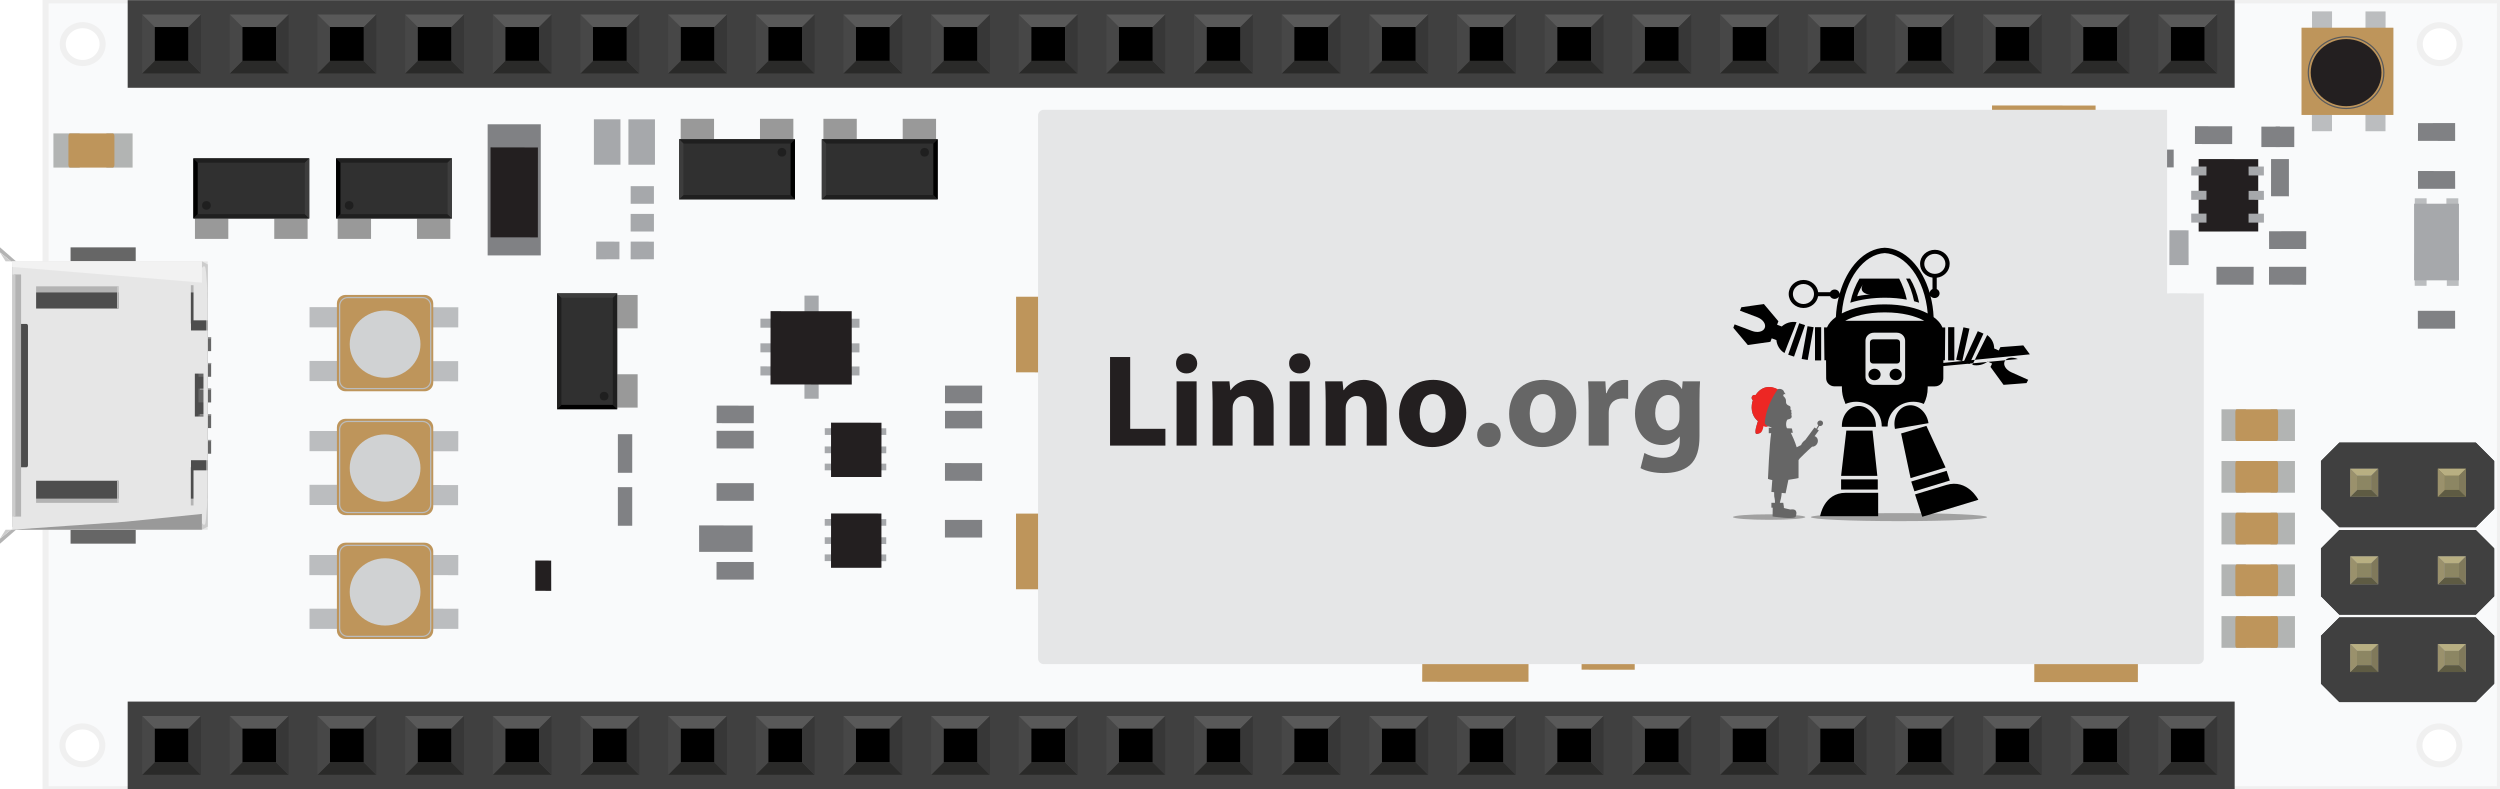 <?xml version="1.0" encoding="utf-8"?>
<!-- Generator: Adobe Illustrator 16.0.0, SVG Export Plug-In . SVG Version: 6.00 Build 0)  -->
<svg version="1.2" baseProfile="tiny" id="svg" xmlns:xml="http://www.w3.org/XML/1998/namespace"
	 xmlns="http://www.w3.org/2000/svg" xmlns:xlink="http://www.w3.org/1999/xlink" x="0px" y="0px" width="205.344px"
	 height="64.828px" viewBox="0 0 205.344 64.828" xml:space="preserve">
<g>
	<path id="connector52pin" fill="none" d="M179.682,63.042c-1,0-1.812-0.813-1.812-1.813c0-0.998,0.812-1.813,1.812-1.813
		s1.813,0.813,1.813,1.813C181.491,62.23,180.682,63.042,179.682,63.042z"/>
	<path id="connector51pin" fill="none" d="M172.483,63.042c-1,0-1.813-0.813-1.813-1.813c0-0.998,0.813-1.813,1.813-1.813
		c0.998,0,1.813,0.813,1.813,1.813C174.29,62.23,173.481,63.042,172.483,63.042z"/>
	<path id="connector50pin" fill="none" d="M165.284,63.042c-1,0-1.813-0.813-1.813-1.813c0-0.998,0.813-1.812,1.813-1.812
		c0.998,0,1.81,0.812,1.81,1.812C167.092,62.23,166.282,63.042,165.284,63.042z"/>
	<path id="connector49pin" fill="none" d="M158.083,63.04c-1,0-1.813-0.813-1.813-1.813s0.813-1.813,1.813-1.813
		c0.996,0,1.811,0.813,1.811,1.813C159.89,62.23,159.08,63.04,158.083,63.04z"/>
	<path id="connector48pin" fill="none" d="M179.682,5.425c-1,0-1.812-0.812-1.812-1.812c0-0.999,0.812-1.812,1.812-1.812
		s1.813,0.812,1.813,1.812C181.491,4.615,180.682,5.425,179.682,5.425z"/>
	<path id="connector47pin" fill="none" d="M172.482,5.425c-1,0-1.813-0.812-1.813-1.812c0-0.999,0.813-1.812,1.813-1.812
		c0.998,0,1.813,0.812,1.813,1.812C174.289,4.615,173.48,5.425,172.482,5.425z"/>
	<path id="connector46pin" fill="none" d="M165.284,5.425c-1,0-1.813-0.812-1.813-1.812c0-0.999,0.813-1.812,1.813-1.812
		c0.998,0,1.81,0.812,1.81,1.812C167.092,4.615,166.282,5.425,165.284,5.425z"/>
	<path id="connector45pin" fill="none" d="M158.077,5.424c-1,0-1.813-0.812-1.813-1.811s0.813-1.812,1.813-1.812
		c0.993,0,1.811,0.812,1.811,1.812C159.884,4.614,159.074,5.424,158.077,5.424z"/>
	<circle id="connector42pin" fill="none" cx="14.078" cy="3.626" r="1.81"/>
	<circle id="connector41pin" fill="none" cx="21.28" cy="3.626" r="1.81"/>
	<circle id="connector40pin" fill="none" cx="28.479" cy="3.626" r="1.81"/>
	<circle id="connector39pin" fill="none" cx="35.679" cy="3.626" r="1.81"/>
	<circle id="connector38pin" fill="none" cx="42.879" cy="3.626" r="1.81"/>
	<circle id="connector37pin" fill="none" cx="50.079" cy="3.626" r="1.81"/>
	<circle id="connector36pin" fill="none" cx="57.279" cy="3.626" r="1.81"/>
	<circle id="connector35pin" fill="none" cx="64.479" cy="3.626" r="1.81"/>
	<circle id="connector34pin" fill="none" cx="71.68" cy="3.626" r="1.81"/>
	<circle id="connector33pin" fill="none" cx="78.883" cy="3.626" r="1.81"/>
	<circle id="connector32pin" fill="none" cx="86.079" cy="3.626" r="1.81"/>
	<path id="connector31pin" fill="none" d="M93.278,5.437c-1,0-1.811-0.812-1.811-1.812c0-0.999,0.811-1.813,1.811-1.813
		c0.996,0,1.813,0.813,1.813,1.813C95.087,4.626,94.274,5.437,93.278,5.437z"/>
	<circle id="connector30pin" fill="none" cx="100.467" cy="3.625" r="1.812"/>
	<path id="connector29pin" fill="none" d="M107.668,5.437c-1,0-1.813-0.812-1.813-1.812c0-0.999,0.813-1.813,1.813-1.813
		c0.996,0,1.811,0.813,1.811,1.813C109.475,4.626,108.666,5.437,107.668,5.437z"/>
	<circle id="connector28pin" fill="none" cx="114.759" cy="3.625" r="1.812"/>
	<path id="connector27pin" fill="none" d="M122.07,5.437c-1,0-1.813-0.812-1.813-1.812c0-0.999,0.813-1.813,1.813-1.813
		c0.994,0,1.813,0.813,1.813,1.813C123.875,4.626,123.064,5.437,122.07,5.437z"/>
	<path id="connector26pin" fill="none" d="M129.269,5.437c-1,0-1.811-0.812-1.811-1.812c0-0.999,0.811-1.813,1.811-1.813
		c0.998,0,1.813,0.813,1.813,1.813C131.079,4.626,130.267,5.437,129.269,5.437z"/>
	<path id="connector25pin" fill="none" d="M136.469,5.437c-1,0-1.811-0.812-1.811-1.812c0-0.999,0.811-1.813,1.811-1.813
		c0.998,0,1.811,0.813,1.811,1.813C138.277,4.626,137.467,5.437,136.469,5.437z"/>
	<circle id="connector24pin" fill="none" cx="143.669" cy="3.625" r="1.812"/>
	<circle id="connector23pin" fill="none" cx="150.87" cy="3.627" r="1.812"/>
	<circle id="connector19pin" fill="none" cx="150.894" cy="61.228" r="1.812"/>
	<path id="connector18pin" fill="none" d="M143.696,63.038c-1,0-1.813-0.812-1.813-1.812s0.813-1.813,1.813-1.813
		c0.998,0,1.813,0.813,1.813,1.813C145.503,62.229,144.694,63.038,143.696,63.038z"/>
	<circle id="connector17pin" fill="none" cx="136.494" cy="61.226" r="1.812"/>
	<path id="connector16pin" fill="none" d="M129.294,63.038c-1,0-1.813-0.812-1.813-1.812s0.813-1.813,1.813-1.813
		c0.996,0,1.811,0.813,1.811,1.813C131.103,62.229,130.292,63.038,129.294,63.038z"/>
	<circle id="connector15pin" fill="none" cx="122.092" cy="61.226" r="1.812"/>
	<path id="connector14pin" fill="none" d="M114.782,63.038c-1,0-1.813-0.812-1.813-1.812s0.813-1.813,1.813-1.813
		c0.993,0,1.813,0.813,1.813,1.813C116.593,62.229,115.778,63.038,114.782,63.038z"/>
	<path id="connector13pin" fill="none" d="M107.693,63.038c-1,0-1.813-0.812-1.813-1.812s0.813-1.813,1.813-1.813
		c0.996,0,1.813,0.813,1.813,1.813C109.502,62.229,108.689,63.038,107.693,63.038z"/>
	<path id="connector12pin" fill="none" d="M100.494,63.038c-1,0-1.814-0.812-1.814-1.812s0.814-1.813,1.814-1.813
		c0.996,0,1.811,0.813,1.811,1.813C102.303,62.229,101.49,63.038,100.494,63.038z"/>
	<path id="connector11pin" fill="none" d="M94.558,62.508c-0.328,0.328-0.781,0.531-1.279,0.531c-1,0-1.811-0.813-1.811-1.813
		c0-0.998,0.811-1.813,1.811-1.813c0.998,0,1.814,0.813,1.814,1.813C95.089,61.729,94.886,62.182,94.558,62.508z"/>
	<circle id="connector10pin" fill="none" cx="86.079" cy="61.226" r="1.812"/>
	<path id="connector9pin" fill="none" d="M78.883,63.038c-1,0-1.814-0.812-1.814-1.812s0.814-1.813,1.814-1.813
		c0.996,0,1.809,0.813,1.809,1.813C80.689,62.229,79.879,63.038,78.883,63.038z"/>
	<path id="connector8pin" fill="none" d="M71.68,63.038c-1,0-1.813-0.812-1.813-1.812s0.813-1.813,1.813-1.813
		c0.999,0,1.813,0.813,1.813,1.813C73.489,62.229,72.679,63.038,71.68,63.038z"/>
	<circle id="connector7pin" fill="none" cx="64.479" cy="61.226" r="1.812"/>
	<circle id="connector6pin" fill="none" cx="57.279" cy="61.226" r="1.812"/>
	<circle id="connector5pin" fill="none" cx="50.079" cy="61.226" r="1.812"/>
	<circle id="connector4pin" fill="none" cx="42.879" cy="61.226" r="1.812"/>
	<circle id="connector3pin" fill="none" cx="35.679" cy="61.226" r="1.812"/>
	<circle id="connector2pin" fill="none" cx="28.479" cy="61.226" r="1.812"/>
	<circle id="connector1pin" fill="none" cx="21.278" cy="61.226" r="1.812"/>
	<circle id="connector0pin" fill="none" cx="14.077" cy="61.226" r="1.812"/>
</g>
<g id="breadboard">
	<g>
		<path fill="#F9FAFB" stroke="#F0F0F0" stroke-width="0.5" stroke-miterlimit="10" d="M3.744,0.027v64.799h201.6V0.027H3.744z
			 M6.765,62.775c-0.902,0-1.633-0.691-1.634-1.555c0-0.855,0.734-1.553,1.638-1.553c0.906,0.002,1.634,0.701,1.634,1.559
			C8.403,62.082,7.673,62.781,6.765,62.775z M6.792,5.176C5.889,5.18,5.152,4.477,5.154,3.626C5.155,2.767,5.887,2.071,6.79,2.067
			c0.904,0,1.64,0.695,1.64,1.559C8.426,4.481,7.695,5.176,6.792,5.176z M200.369,62.783c-0.906-0.006-1.64-0.697-1.644-1.559
			c0.004-0.855,0.738-1.557,1.642-1.555c0.904,0.006,1.635,0.699,1.639,1.559C202.002,62.082,201.268,62.783,200.369,62.783z
			 M200.388,5.181c-0.9,0-1.635-0.695-1.635-1.553c-0.004-0.857,0.729-1.553,1.633-1.557c0.905,0.012,1.637,0.699,1.641,1.555
			C202.025,4.489,201.292,5.189,200.388,5.181z"/>
		<polygon fill="#666666" points="166.221,51.089 125.104,51.07 125.119,18.542 166.238,18.565 		"/>
		<polygon fill="#666666" points="91.246,49.598 118.023,49.611 118.043,14.401 91.256,14.385 		"/>
		<polygon fill="#BE955B" points="85.865,22.821 85.867,24.376 83.459,24.374 83.453,30.584 85.861,30.586 85.865,32.141 
			87.818,32.141 87.82,22.823 		"/>
		<polygon fill="#BE955B" points="85.857,40.632 85.857,42.186 83.453,42.186 83.45,48.4 85.855,48.4 85.854,49.955 87.809,49.957 
			87.813,40.632 		"/>
		<polygon fill="#BE955B" points="125.547,56.003 116.816,55.998 116.822,54.128 125.549,54.132 		"/>
		<rect x="104.838" y="9.305" fill="#BE955B" width="8.727" height="1.865"/>
		<polygon fill="#BE955B" points="134.273,55.012 129.908,55.007 129.908,53.141 134.27,53.145 		"/>
		<polygon fill="#BE955B" points="175.6,56.025 167.092,56.021 167.092,54.156 175.603,54.167 		"/>
		<polygon fill="#BE955B" points="172.132,10.534 163.618,10.526 163.62,8.66 172.126,8.668 		"/>
		<g>
			<rect x="71.732" y="42.639" fill="#A6A8AB" width="1.063" height="0.545"/>
			<rect x="71.729" y="45.541" fill="#A6A8AB" width="1.064" height="0.553"/>
			<polygon fill="#A6A8AB" points="72.793,44.686 71.733,44.682 71.729,44.132 72.793,44.132 			"/>
			<rect x="67.741" y="42.63" fill="#A6A8AB" width="1.063" height="0.552"/>
			<rect x="67.739" y="45.537" fill="#A6A8AB" width="1.063" height="0.549"/>
			<polygon fill="#A6A8AB" points="68.802,44.682 67.743,44.678 67.741,44.128 68.801,44.13 			"/>
			<polygon fill="#231F20" points="72.399,46.635 68.257,46.639 68.261,42.173 72.397,42.178 			"/>
		</g>
		<g>
			<polygon fill="#A6A8AB" points="72.799,35.725 71.734,35.727 71.738,35.178 72.794,35.178 			"/>
			<rect x="71.733" y="38.083" fill="#A6A8AB" width="1.063" height="0.549"/>
			<polygon fill="#A6A8AB" points="72.793,37.229 71.734,37.225 71.74,36.676 72.797,36.673 			"/>
			<polygon fill="#A6A8AB" points="68.807,35.725 67.749,35.725 67.743,35.169 68.807,35.176 			"/>
			<rect x="67.741" y="38.082" fill="#A6A8AB" width="1.061" height="0.549"/>
			<rect x="67.74" y="36.671" fill="#A6A8AB" width="1.066" height="0.554"/>
			<polygon fill="#231F20" points="72.399,39.182 68.259,39.182 68.259,34.714 72.402,34.721 			"/>
		</g>
		<g>
			<polygon fill="#231F20" points="185.485,19.012 180.593,19.018 180.593,13.067 185.485,13.069 			"/>
			<polygon fill="#A6A8AB" points="185.949,14.415 184.696,14.413 184.692,13.678 185.949,13.68 			"/>
			<rect x="184.692" y="17.551" fill="#A6A8AB" width="1.262" height="0.734"/>
			<polygon fill="#A6A8AB" points="185.953,16.415 184.696,16.413 184.696,15.676 185.949,15.678 			"/>
			<polygon fill="#A6A8AB" points="181.231,14.411 179.981,14.413 179.985,13.678 181.235,13.678 			"/>
			<polygon fill="#A6A8AB" points="181.235,18.282 179.985,18.282 179.979,17.547 181.235,17.547 			"/>
			<polygon fill="#A6A8AB" points="181.233,16.405 179.979,16.413 179.979,15.674 181.235,15.674 			"/>
		</g>
		<polygon fill="#808184" points="80.67,39.496 77.617,39.488 77.617,38.037 80.669,38.042 		"/>
		<polygon fill="#808184" points="80.672,35.189 77.619,35.189 77.622,33.748 80.667,33.744 		"/>
		<polygon fill="#808184" points="80.669,33.125 77.617,33.121 77.622,31.672 80.674,31.672 		"/>
		<rect x="77.615" y="42.703" fill="#808184" width="3.056" height="1.449"/>
		<rect x="121.189" y="36.412" fill="#808184" width="3.056" height="1.449"/>
		<rect x="121.189" y="38.535" fill="#808184" width="3.056" height="1.451"/>
		<polygon fill="#808184" points="124.242,33.564 121.191,33.564 121.189,32.11 124.244,32.118 		"/>
		<polygon fill="#808184" points="124.248,31.491 121.191,31.489 121.189,30.045 124.246,30.038 		"/>
		<polygon fill="#808184" points="172.309,15.838 177.251,15.833 177.249,14.375 172.303,14.374 		"/>
		<polygon fill="#808184" points="172.301,18.764 177.251,18.768 177.253,17.303 172.301,17.305 		"/>
		<polygon fill="#808184" points="171.137,32.149 168.079,32.153 168.081,30.686 171.135,30.69 		"/>
		<rect x="168.083" y="33.201" fill="#808184" width="3.051" height="1.465"/>
		<polygon fill="#808184" points="170.915,43.244 167.859,43.244 167.859,41.775 170.911,41.779 		"/>
		<polygon fill="#808184" points="170.775,22.534 175.717,22.532 175.721,21.063 170.779,21.069 		"/>
		<polygon fill="#808184" points="170.775,24.835 175.717,24.833 175.717,23.368 170.779,23.372 		"/>
		<rect x="170.776" y="26.298" fill="#808184" width="4.946" height="1.469"/>
		<rect x="170.775" y="28.388" fill="#808184" width="4.942" height="1.467"/>
		<polygon fill="#808184" points="175.357,22.538 172.301,22.536 172.3,21.069 175.357,21.075 		"/>
		<polygon fill="#808184" points="201.662,15.51 198.607,15.51 198.607,14.045 201.656,14.053 		"/>
		<polygon fill="#808184" points="201.66,11.575 198.605,11.571 198.611,10.112 201.658,10.11 		"/>
		<polygon fill="#808184" points="201.658,26.993 198.596,26.997 198.596,25.528 201.656,25.53 		"/>
		<rect x="174.361" y="44.779" fill="#808184" width="1.441" height="1.465"/>
		<polygon fill="#808184" points="175.802,43.755 174.363,43.753 174.361,42.291 175.806,42.291 		"/>
		<polygon fill="#808184" points="189.427,20.454 186.379,20.454 186.373,18.995 189.427,18.989 		"/>
		<polygon fill="#808184" points="189.422,23.386 186.371,23.382 186.371,21.915 189.427,21.915 		"/>
		<polygon fill="#808184" points="185.101,23.386 182.054,23.382 182.054,21.915 185.11,21.915 		"/>
		<polygon fill="#808184" points="186.537,16.118 186.539,13.067 188.006,13.067 188.006,16.124 		"/>
		<polygon fill="#808184" points="175.359,25.47 172.3,25.47 172.301,23.999 175.355,24.003 		"/>
		<polygon fill="#808184" points="175.355,27.555 172.303,27.555 172.301,26.09 175.359,26.088 		"/>
		<polygon fill="#808184" points="173.758,14.784 170.704,14.786 170.706,13.321 173.764,13.323 		"/>
		
			<rect x="180.285" y="10.414" transform="matrix(-1 -0.002 0.002 -1 363.609 22.61)" fill="#808184" width="3.059" height="1.463"/>
		<polygon fill="#808184" points="178.541,13.749 175.492,13.747 175.489,12.282 178.541,12.286 		"/>
		<polygon fill="#808184" points="173.76,17.299 170.704,17.295 170.704,15.834 173.758,15.833 		"/>
		<polygon fill="#808184" points="124.238,44.339 121.186,44.333 121.186,42.885 124.238,42.885 		"/>
		<polygon fill="#808184" points="152.913,53.667 142.998,53.669 143,52.221 152.909,52.223 		"/>
		<rect x="155.532" y="52.225" fill="#808184" width="3.053" height="1.448"/>
		<rect x="58.856" y="39.686" fill="#808184" width="3.059" height="1.451"/>
		<rect x="58.854" y="46.16" fill="#808184" width="3.057" height="1.447"/>
		<polygon fill="#808184" points="61.909,36.837 58.859,36.833 58.855,35.385 61.911,35.387 		"/>
		
			<rect x="58.861" y="33.321" transform="matrix(-1 -0.002 0.002 -1 120.707 68.202)" fill="#808184" width="3.051" height="1.443"/>
		<polygon fill="#A6A8AB" points="53.709,21.296 51.799,21.3 51.803,19.844 53.711,19.848 		"/>
		<polygon fill="#A6A8AB" points="50.878,21.296 48.967,21.3 48.971,19.844 50.88,19.848 		"/>
		<rect x="51.8" y="17.571" fill="#A6A8AB" width="1.912" height="1.445"/>
		<rect x="51.802" y="15.291" fill="#A6A8AB" width="1.909" height="1.447"/>
		<rect x="134.647" y="9.752" fill="#A6A8AB" width="1.906" height="1.449"/>
		<rect x="130.503" y="9.75" fill="#A6A8AB" width="1.906" height="1.453"/>
		<polygon fill="#A6A8AB" points="128.703,11.196 126.789,11.198 126.793,9.743 128.705,9.749 		"/>
		<polygon fill="#A6A8AB" points="157.157,13.905 155.956,13.901 155.954,12.45 157.156,12.454 		"/>
		<rect x="154.118" y="12.454" fill="#A6A8AB" width="1.201" height="1.447"/>
		<polygon fill="#A6A8AB" points="153.391,13.899 145.34,13.899 145.33,12.452 153.398,12.45 		"/>
		<polygon fill="#A6A8AB" points="157.157,11.93 155.956,11.926 155.954,10.475 157.156,10.479 		"/>
		<rect x="154.118" y="10.479" fill="#A6A8AB" width="1.201" height="1.447"/>
		<polygon fill="#A6A8AB" points="153.391,11.924 145.34,11.924 145.33,10.477 153.398,10.475 		"/>
		<polygon fill="#A6A8AB" points="175.402,15.594 173.831,15.596 173.833,12.735 175.409,12.731 		"/>
		<rect x="173.829" y="17.445" fill="#A6A8AB" width="1.578" height="2.854"/>
		<polygon fill="#A6A8AB" points="179.767,21.774 178.185,21.771 178.194,18.911 179.761,18.917 		"/>
		<polygon fill="#A6A8AB" points="179.763,27.004 178.185,27.004 178.192,24.144 179.759,24.146 		"/>
		<rect x="175.135" y="21.214" fill="#A6A8AB" width="1.57" height="2.855"/>
		<polygon fill="#A6A8AB" points="176.709,29.094 175.131,29.094 175.129,26.235 176.703,26.239 		"/>
		<rect x="174.934" y="17.439" fill="#A6A8AB" width="1.574" height="2.859"/>
		<polygon fill="#A6A8AB" points="176.512,14.86 174.934,14.856 174.934,11.999 176.512,12 		"/>
		<polygon fill="#808184" points="61.813,45.332 57.424,45.328 57.422,43.156 61.817,43.16 		"/>
		<g>
			<rect x="66.077" y="24.281" fill="#A6A8AB" width="1.166" height="2.417"/>
			<rect x="66.075" y="30.33" fill="#A6A8AB" width="1.168" height="2.42"/>
			<g>
				<rect x="68.884" y="26.18" fill="#A6A8AB" width="1.713" height="0.738"/>
				<polygon fill="#A6A8AB" points="70.596,30.84 68.885,30.844 68.887,30.098 70.598,30.1 				"/>
				<rect x="68.886" y="28.202" fill="#A6A8AB" width="1.709" height="0.742"/>
				<rect x="62.459" y="26.176" fill="#A6A8AB" width="1.708" height="0.742"/>
				<polygon fill="#A6A8AB" points="64.169,30.838 62.458,30.838 62.459,30.09 64.17,30.098 				"/>
				<polygon fill="#A6A8AB" points="64.163,28.938 62.458,28.942 62.459,28.198 64.165,28.2 				"/>
				<polygon fill="#231F20" points="69.963,31.583 63.287,31.581 63.293,25.558 69.958,25.562 				"/>
			</g>
		</g>
		<g>
			<polygon fill="#A6A8AB" points="176.389,49.191 176.52,49.182 176.509,47.764 176.382,47.771 			"/>
			<polygon fill="#A6A8AB" points="172.173,49.219 173.921,49.208 173.911,47.789 172.169,47.794 			"/>
			<polygon fill="#A6A8AB" points="174.271,52.873 176.021,52.855 176.007,51.439 174.262,51.455 			"/>
			<polygon fill="#231F20" points="172.027,51.822 176.631,51.789 176.612,48.721 172.008,48.757 			"/>
		</g>
		<polygon fill="#808184" points="51.929,38.832 50.75,38.833 50.751,35.662 51.931,35.666 		"/>
		<rect x="50.75" y="40.014" fill="#808184" width="1.179" height="3.17"/>
		<rect x="40.054" y="10.208" fill="#808184" width="4.365" height="10.772"/>
		<polygon fill="#231F20" points="44.179,19.497 40.29,19.495 40.291,12.104 44.183,12.112 		"/>
		<rect x="48.781" y="9.799" fill="#A6A8AB" width="2.181" height="3.73"/>
		<polygon fill="#A6A8AB" points="53.797,13.528 51.616,13.532 51.617,9.801 53.797,9.799 		"/>
		<g>
			<polygon fill="#BBBDBF" points="37.64,47.244 33.183,47.238 33.181,45.583 37.645,45.585 			"/>
			
				<rect x="33.177" y="50.004" transform="matrix(-1 -0.002 0.002 -1 70.724 101.726)" fill="#BBBDBF" width="4.458" height="1.656"/>
			
				<rect x="25.426" y="45.577" transform="matrix(-1 -0.001 0.001 -1 55.249 92.849)" fill="#BBBDBF" width="4.458" height="1.658"/>
			<rect x="25.424" y="49.996" fill="#BBBDBF" width="4.458" height="1.658"/>
			<path fill="#BE955B" d="M34.879,44.576c0.391,0,0.708,0.314,0.708,0.703v6.502c0,0.393-0.317,0.707-0.708,0.707h-6.502
				c-0.392,0-0.705-0.314-0.705-0.707v-6.502c0-0.389,0.313-0.703,0.705-0.703H34.879z"/>
			<path fill="#D0D2D3" d="M34.536,48.625c0.002,1.521-1.304,2.758-2.91,2.756l0,0c-1.604-0.004-2.904-1.236-2.901-2.758l0,0
				c-0.004-1.529,1.3-2.77,2.905-2.768l0,0C33.239,45.855,34.541,47.094,34.536,48.625L34.536,48.625z"/>
			<path fill="none" stroke="#BBBDBF" stroke-width="0.1" stroke-miterlimit="10" d="M34.71,44.792c0.366,0,0.669,0.297,0.669,0.664
				v6.146c0,0.369-0.303,0.67-0.669,0.67h-6.146c-0.368,0-0.668-0.301-0.668-0.67v-6.146c0-0.367,0.3-0.664,0.668-0.664H34.71z"/>
		</g>
		<g>
			<polygon fill="#BBBDBF" points="37.64,37.066 33.183,37.064 33.181,35.41 37.645,35.412 			"/>
			
				<rect x="33.181" y="39.827" transform="matrix(-1 -0.001 0.001 -1 70.766 81.356)" fill="#BBBDBF" width="4.458" height="1.655"/>
			<rect x="25.425" y="35.4" fill="#BBBDBF" width="4.458" height="1.658"/>
			<rect x="25.424" y="39.82" fill="#BBBDBF" width="4.458" height="1.66"/>
			<path fill="#BE955B" d="M34.879,34.398c0.391,0,0.708,0.314,0.708,0.707v6.5c0,0.393-0.317,0.707-0.708,0.707h-6.502
				c-0.392,0-0.705-0.314-0.705-0.707v-6.5c0-0.393,0.313-0.707,0.705-0.707H34.879z"/>
			<path fill="#D0D2D3" d="M34.536,38.451c0.002,1.52-1.304,2.756-2.91,2.754l0,0c-1.604-0.004-2.904-1.238-2.901-2.76l0,0
				c-0.004-1.525,1.3-2.766,2.905-2.764l0,0C33.239,35.682,34.541,36.919,34.536,38.451L34.536,38.451z"/>
			<path fill="none" stroke="#BBBDBF" stroke-width="0.1" stroke-miterlimit="10" d="M34.71,34.617c0.366,0,0.669,0.301,0.669,0.668
				v6.145c0,0.367-0.303,0.668-0.669,0.668h-6.146c-0.368,0-0.668-0.301-0.668-0.668v-6.145c0-0.367,0.3-0.668,0.668-0.668H34.71z"
				/>
		</g>
		<g>
			<polygon fill="#BBBDBF" points="37.64,26.893 33.183,26.889 33.181,25.233 37.645,25.237 			"/>
			
				<rect x="33.181" y="29.654" transform="matrix(-1 -0.001 0.001 -1 70.783 61.007)" fill="#BBBDBF" width="4.458" height="1.656"/>
			<rect x="25.425" y="25.228" fill="#BBBDBF" width="4.458" height="1.66"/>
			<rect x="25.424" y="29.647" fill="#BBBDBF" width="4.458" height="1.656"/>
			<path fill="#BE955B" d="M34.879,24.224c0.391,0,0.708,0.318,0.708,0.709v6.5c0,0.393-0.317,0.707-0.708,0.707h-6.502
				c-0.392,0-0.705-0.314-0.705-0.707v-6.5c0-0.391,0.313-0.709,0.705-0.709H34.879z"/>
			<path fill="#D0D2D3" d="M34.536,28.274c0.002,1.523-1.304,2.758-2.91,2.756l0,0c-1.604-0.004-2.904-1.238-2.901-2.758l0,0
				c-0.004-1.529,1.3-2.765,2.905-2.765l0,0C33.239,25.507,34.541,26.747,34.536,28.274L34.536,28.274z"/>
			<path fill="none" stroke="#BBBDBF" stroke-width="0.1" stroke-miterlimit="10" d="M34.71,24.442c0.366,0,0.669,0.299,0.669,0.666
				v6.144c0,0.369-0.303,0.668-0.669,0.668h-6.146c-0.368,0-0.668-0.299-0.668-0.668v-6.144c0-0.367,0.3-0.666,0.668-0.666H34.71z"
				/>
		</g>
		<polygon fill="#231F20" points="45.276,48.531 43.968,48.527 43.967,46.042 45.272,46.044 		"/>
		<polygon fill="#231F20" points="173.822,32.266 178.331,32.262 178.333,30.59 173.827,30.59 		"/>
		<rect x="173.825" y="33.104" fill="#231F20" width="4.506" height="1.67"/>
		<polygon fill="#231F20" points="171.357,45.441 167.863,45.441 167.863,43.764 171.348,43.768 		"/>
		<polygon fill="#231F20" points="177.008,32.268 175.137,32.268 175.133,30.594 177.011,30.594 		"/>
		<rect x="175.133" y="33.107" fill="#231F20" width="1.874" height="1.672"/>
		<rect x="175.139" y="35.826" fill="#231F20" width="1.874" height="1.674"/>
		<rect x="178.307" y="44.628" fill="#231F20" width="2.619" height="1.675"/>
		<rect x="178.306" y="47.35" fill="#231F20" width="2.619" height="1.67"/>
		<polygon fill="#231F20" points="180.925,50.91 178.308,50.904 178.308,49.232 180.927,49.23 		"/>
		<polygon fill="#231F20" points="180.922,53.626 178.313,53.625 178.306,51.953 180.924,51.955 		"/>
		<rect x="185.744" y="10.402" fill="#808184" width="1.521" height="1.678"/>
		<polygon fill="#808184" points="188.445,12.077 186.921,12.077 186.915,10.405 188.447,10.403 		"/>
		<rect x="182.467" y="50.605" fill="#B2B4B3" width="2.002" height="2.604"/>
		<rect x="186.502" y="50.605" fill="#B2B4B3" width="2" height="2.604"/>
		<path fill="#BE955B" d="M187.115,52.996c0,0.119-0.051,0.217-0.112,0.217h-3.281c-0.063,0-0.115-0.098-0.115-0.217v-2.168
			c0-0.121,0.053-0.223,0.115-0.223h3.281c0.063,0,0.112,0.102,0.112,0.223V52.996z"/>
		<rect x="182.467" y="46.359" fill="#B2B4B3" width="2.002" height="2.604"/>
		<rect x="186.502" y="46.359" fill="#B2B4B3" width="2" height="2.604"/>
		<path fill="#BE955B" d="M187.115,48.748c0,0.121-0.051,0.219-0.112,0.219h-3.281c-0.063,0-0.115-0.098-0.115-0.219v-2.166
			c0-0.123,0.053-0.223,0.115-0.223h3.281c0.063,0,0.112,0.1,0.112,0.223V48.748z"/>
		<rect x="182.467" y="42.111" fill="#B2B4B3" width="2.002" height="2.607"/>
		<rect x="186.502" y="42.111" fill="#B2B4B3" width="2" height="2.607"/>
		<path fill="#BE955B" d="M187.115,44.5c0,0.121-0.051,0.221-0.112,0.221h-3.281c-0.063,0-0.115-0.1-0.115-0.221v-2.166
			c0-0.121,0.053-0.223,0.115-0.223h3.281c0.063,0,0.112,0.102,0.112,0.223V44.5z"/>
		<rect x="182.467" y="37.867" fill="#B2B4B3" width="2.002" height="2.604"/>
		<rect x="186.502" y="37.867" fill="#B2B4B3" width="2" height="2.604"/>
		<path fill="#BE955B" d="M187.115,40.251c0,0.119-0.051,0.218-0.112,0.218h-3.281c-0.063,0-0.115-0.099-0.115-0.218v-2.168
			c0-0.119,0.053-0.22,0.115-0.22h3.281c0.063,0,0.112,0.101,0.112,0.22V40.251z"/>
		<g>
			<rect x="182.467" y="33.619" fill="#B2B4B3" width="2.002" height="2.604"/>
			<rect x="186.502" y="33.619" fill="#B2B4B3" width="2" height="2.604"/>
			<path fill="#BE955B" d="M187.115,36.003c0,0.121-0.051,0.22-0.112,0.22h-3.281c-0.063,0-0.115-0.099-0.115-0.22v-2.166
				c0-0.121,0.053-0.222,0.115-0.222h3.281c0.063,0,0.112,0.101,0.112,0.222V36.003z"/>
		</g>
		<g>
			<rect x="174.839" y="40.732" fill="#B2B4B3" width="2.004" height="2.604"/>
			<rect x="170.874" y="40.732" fill="#B2B4B3" width="2" height="2.604"/>
			<path fill="#BE955B" d="M171.49,43.121c0,0.119-0.055,0.219-0.113,0.219h4.717c-0.063,0-0.112-0.098-0.112-0.219v-2.166
				c0-0.121,0.053-0.223,0.112-0.223h-4.717c0.062,0,0.113,0.102,0.113,0.223V43.121z"/>
		</g>
		<g>
			<rect x="4.388" y="10.958" fill="#B2B4B3" width="2.157" height="2.807"/>
			<rect x="8.736" y="10.958" fill="#B2B4B3" width="2.155" height="2.807"/>
			<path fill="#BE955B" d="M9.398,13.528c0,0.129-0.055,0.236-0.122,0.236H5.738c-0.064,0-0.119-0.107-0.119-0.236v-2.334
				c0-0.129,0.055-0.236,0.119-0.236h3.538c0.067,0,0.122,0.107,0.122,0.236V13.528z"/>
		</g>
		<g>
			<rect x="189.903" y="0.935" fill="#BBBDBF" width="1.646" height="3.279"/>
			<rect x="194.295" y="0.94" fill="#BBBDBF" width="1.651" height="3.277"/>
			<rect x="189.893" y="7.499" fill="#BBBDBF" width="1.651" height="3.278"/>
			<rect x="194.293" y="7.499" fill="#BBBDBF" width="1.646" height="3.28"/>
			<rect x="189.041" y="2.276" fill="#BE955B" width="7.548" height="7.166"/>
			<path fill="#231F20" d="M195.607,5.971c0,1.524-1.299,2.757-2.898,2.752c-1.609,0.001-2.907-1.232-2.912-2.754
				c-0.006-1.53,1.309-2.76,2.917-2.76C194.308,3.209,195.607,4.442,195.607,5.971z"/>
			<path fill="none" stroke="#58595B" stroke-width="0.1" stroke-miterlimit="10" d="M195.803,5.971c0,1.628-1.39,2.944-3.097,2.938
				c-1.723,0.001-3.104-1.316-3.108-2.941c-0.006-1.634,1.396-2.945,3.114-2.945C194.413,3.024,195.803,4.342,195.803,5.971z"/>
		</g>
		<rect x="138.545" y="9.622" fill="#BE955B" width="5.453" height="3.375"/>
		<rect x="198.345" y="16.286" fill="#BBBDBF" width="0.973" height="2.623"/>
		<rect x="200.94" y="16.288" fill="#BBBDBF" width="0.979" height="2.623"/>
		<rect x="198.34" y="20.85" fill="#BBBDBF" width="0.973" height="2.625"/>
		
			<rect x="200.106" y="21.674" transform="matrix(-0.002 1 -1 -0.002 224.031 -179.208)" fill="#BBBDBF" width="2.627" height="0.976"/>
		<rect x="198.287" y="16.733" fill="#A6A8AB" width="3.684" height="6.293"/>
		<g>
			<path fill="#E5E6E7" d="M177.998,24.101V9.018H85.732c-0.26,0-0.469,0.211-0.469,0.471V54.08c0,0.258,0.209,0.471,0.469,0.471
				h94.813c0.26,0,0.471-0.213,0.471-0.471V24.101H177.998z"/>
			<g>
				<g>
					<g>
						<ellipse fill="#A1A1A1" cx="155.977" cy="42.475" rx="7.238" ry="0.33"/>
						<path d="M165.742,29.493l-6.611,0.621l0.133-0.27l7.463-0.738l-0.539-0.736l-0.938,0.074l-0.943,0.07l-0.137,0.275
							l-0.373-0.168c0-0.424-0.207-0.834-0.574-1.098l-0.34,0.686l-0.541,1.076l-0.342,0.686c0.442,0.1,0.912-0.006,1.262-0.273
							l0.369,0.166l-0.137,0.273l0.536,0.736l0.537,0.738l0.941-0.072l0.945-0.074l0.137-0.268l-1.391-0.623
							c-0.445-0.199-0.688-0.604-0.537-0.906C164.813,29.372,165.295,29.292,165.742,29.493z"/>
						<path d="M147.293,27.172l0.272-0.713c-0.446-0.072-0.896,0.064-1.217,0.357l-0.385-0.145l0.111-0.283l-0.599-0.71
							l-0.596-0.707l-0.926,0.133l-0.925,0.133l-0.11,0.281l1.424,0.537c0.461,0.176,0.736,0.566,0.611,0.879
							c-0.119,0.311-0.59,0.422-1.047,0.248l-1.431-0.539l-0.104,0.281l0.598,0.709l0.594,0.707l0.929-0.133l0.926-0.133
							l0.106-0.285l0.386,0.145c0.036,0.426,0.278,0.826,0.664,1.066l0.272-0.713L147.293,27.172z"/>
						<path fill="none" d="M154.809,25.659h-0.033c-1.416,0-2.516,0.304-3.219,0.693h3.252h3.252
							c-0.705-0.389-1.803-0.693-3.223-0.693H154.809z"/>
						<path fill="none" d="M154.809,20.788c-1.68,0.083-3.291,2.071-3.531,4.959c0.877-0.459,2.119-0.746,3.498-0.746h0.033h0.029
							c1.379,0,2.625,0.287,3.5,0.746C158.102,22.858,156.488,20.87,154.809,20.788z M154.838,24.454
							c-1.019,0-2.023,0.146-2.855,0.41c0.162-0.787,0.431-1.449,0.752-1.98h3.261c0.268,0.504,0.483,1.084,0.633,1.729
							C156.063,24.509,155.461,24.454,154.838,24.454z M157.633,24.862c-0.135-0.043-0.273-0.082-0.41-0.119
							c-0.146-0.695-0.375-1.322-0.662-1.859h0.322C157.207,23.415,157.471,24.077,157.633,24.862z"/>
						<ellipse fill="none" cx="148.133" cy="24.148" rx="0.869" ry="0.823"/>
						<path fill="none" d="M155.789,27.327h-1.875c-0.386,0-0.691,0.295-0.691,0.658v2.973c0,0.363,0.312,0.656,0.691,0.656h1.875
							c0.383,0,0.69-0.293,0.69-0.656v-2.973C156.482,27.622,156.172,27.327,155.789,27.327z M153.969,31.399
							c-0.277,0-0.5-0.211-0.5-0.473c0-0.26,0.223-0.473,0.5-0.473c0.275,0,0.498,0.213,0.498,0.473
							C154.467,31.188,154.244,31.399,153.969,31.399z M155.707,31.399c-0.277,0-0.5-0.211-0.5-0.473c0-0.26,0.223-0.473,0.5-0.473
							c0.271,0,0.494,0.213,0.494,0.473C156.201,31.188,155.98,31.399,155.707,31.399z M156.092,30.176h-2.453
							c-0.154,0-0.154-0.219,0-0.219h2.453C156.248,29.958,156.248,30.176,156.092,30.176z M156.092,29.719h-2.453
							c-0.154,0-0.154-0.221,0-0.221h2.453C156.248,29.499,156.248,29.719,156.092,29.719z M156.092,29.26h-2.453
							c-0.154,0-0.154-0.221,0-0.221h2.453C156.248,29.04,156.248,29.26,156.092,29.26z M156.092,28.801h-2.453
							c-0.154,0-0.154-0.221,0-0.221h2.453C156.248,28.581,156.248,28.801,156.092,28.801z M156.092,28.34h-2.453
							c-0.154,0-0.154-0.219,0-0.219h2.453C156.248,28.122,156.248,28.34,156.092,28.34z"/>
						<path fill="none" d="M159.791,21.673c0-0.455-0.394-0.824-0.865-0.824c-0.482,0-0.871,0.369-0.871,0.824
							c0,0.453,0.389,0.822,0.871,0.822C159.4,22.495,159.791,22.126,159.791,21.673z"/>
						<ellipse cx="155.707" cy="30.76" rx="0.5" ry="0.473"/>
						<ellipse cx="153.969" cy="30.76" rx="0.5" ry="0.473"/>
						<path d="M158.822,26.043c-0.026-0.605-0.114-1.183-0.256-1.728c0.072,0.1,0.197,0.166,0.334,0.166
							c0.229,0,0.412-0.174,0.412-0.389c0-0.154-0.1-0.291-0.233-0.352v-0.926c0.598-0.072,1.061-0.557,1.061-1.143
							c0-0.637-0.541-1.153-1.211-1.153c-0.674,0-1.219,0.516-1.219,1.153c0,0.572,0.438,1.047,1.021,1.135v0.934
							c-0.129,0.059-0.219,0.174-0.231,0.313c-0.623-2.135-2.033-3.643-3.688-3.704c-1.68,0.063-3.104,1.61-3.713,3.793
							c-0.016-0.203-0.19-0.363-0.41-0.363c-0.162,0-0.305,0.09-0.371,0.223h-0.977c-0.074-0.568-0.586-1.008-1.205-1.008
							c-0.672,0-1.217,0.516-1.217,1.152c0,0.635,0.545,1.152,1.217,1.152c0.602,0,1.104-0.42,1.197-0.969h0.981
							c0.066,0.131,0.209,0.223,0.371,0.223c0.148,0,0.277-0.072,0.353-0.184c-0.134,0.527-0.216,1.088-0.244,1.673
							c-0.347,0.254-0.601,0.541-0.729,0.852h-0.242l0.031,2.697h0.133l0.009,1.488c0,0.361,0.309,0.656,0.69,0.656h0.604
							c-0.002,0.041-0.002,0.084-0.002,0.125c0,0.4,0.077,0.787,0.231,1.139c0.021,0.063,0.041,0.119,0.064,0.182
							c0.266-0.115,0.561-0.182,0.873-0.182c1.166,0,2.104,0.896,2.104,1.998v0.033c0.063,0.004,0.117,0.006,0.178,0.006h0.015
							h0.104h0.017c0.057,0,0.108-0.002,0.172-0.006v-0.033c0-1.104,0.942-1.998,2.104-1.998c0.313,0,0.604,0.063,0.867,0.18
							c0.207-0.403,0.318-0.849,0.318-1.317c0-0.041-0.002-0.084-0.002-0.125h0.59c0.385,0,0.695-0.295,0.695-0.658l0.004-1.486
							h0.127l0.026-2.697h-0.229C159.424,26.584,159.17,26.297,158.822,26.043z M158.055,21.673c0-0.455,0.389-0.824,0.871-0.824
							c0.475,0,0.865,0.369,0.865,0.824c0,0.453-0.394,0.822-0.865,0.822C158.443,22.495,158.055,22.126,158.055,21.673z
							 M148.133,24.972c-0.48,0-0.869-0.371-0.869-0.824s0.387-0.822,0.869-0.822c0.479,0,0.867,0.369,0.867,0.822
							S148.611,24.972,148.133,24.972z M156.482,30.958c0,0.363-0.311,0.656-0.69,0.656h-1.875c-0.386,0-0.691-0.293-0.691-0.656
							v-2.973c0-0.363,0.312-0.658,0.691-0.658h1.875c0.383,0,0.69,0.295,0.69,0.658V30.958z M154.809,26.352h-3.252
							c0.703-0.389,1.803-0.693,3.219-0.693h0.033h0.029c1.42,0,2.518,0.304,3.223,0.693H154.809z M154.838,25.001h-0.029h-0.033
							c-1.379,0-2.621,0.287-3.498,0.746c0.24-2.889,1.854-4.877,3.531-4.959c1.68,0.083,3.293,2.071,3.529,4.959
							C157.463,25.288,156.217,25.001,154.838,25.001z"/>
						<path d="M157.223,24.743c0.137,0.037,0.275,0.076,0.41,0.119c-0.162-0.785-0.426-1.447-0.75-1.979h-0.322
							C156.848,23.421,157.076,24.048,157.223,24.743z"/>
						<g>
							<path d="M154.082,35.001c0-0.916-0.629-1.657-1.4-1.657c-0.771,0-1.396,0.741-1.396,1.657c0,0.021,0.002,0.039,0.002,0.062
								h2.793C154.08,35.042,154.082,35.021,154.082,35.001z"/>
						</g>
						<polygon points="151.654,35.369 153.803,35.369 154.199,39.087 151.223,39.087 						"/>
						<rect x="151.223" y="39.375" width="3.012" height="0.836"/>
						<g>
							<path fill="#A1A1A1" d="M148.285,42.473c0-0.129-1.328-0.229-2.97-0.229c-1.643,0-2.973,0.102-2.973,0.229
								c0,0.123,1.33,0.225,2.973,0.225C146.957,42.697,148.285,42.596,148.285,42.473z"/>
							<path fill="#666666" d="M149.51,34.537c-0.131,0-0.238,0.104-0.238,0.229c0,0.067,0.031,0.129,0.078,0.172l-0.166,0.272
								l-0.145-0.097l-0.761,1.029c-0.133,0.09-0.272,0.226-0.344,0.414c0,0-0.137,0.075-0.358,0.182
								c-0.146-0.479-0.353-0.928-0.479-1.188l0.16-0.003l-0.074-0.354l-0.406-0.016c-0.155-0.328-0.021-0.713,0.066-0.723
								c0.473-0.07,0.287-0.381,0.287-0.381c0.07-0.09-0.01-0.234-0.01-0.234c0.082-0.168-0.068-0.211-0.068-0.211
								c0.039-0.111,0.018-0.254-0.047-0.277c-0.246-0.09-0.283-0.182-0.303-0.281c-0.021-0.145,0.057-0.293-0.222-0.542
								c0,0-0.055-0.205,0.187-0.15c0,0-0.111-0.129-0.144-0.223c-0.041-0.139-0.282-0.287-0.563-0.172c0,0-0.998-0.662-1.771,0.479
								c-0.021-0.01-0.045-0.016-0.063-0.018c-0.129-0.01-0.24,0.084-0.252,0.215c-0.008,0.086,0.037,0.164,0.102,0.211
								c-0.166,0.48-0.186,1.232,0.418,1.725c0,0-0.432,1.153-0.051,1.049c0.252-0.072,0.316-0.056,0.541-0.863
								c0,0,0.119,0.244,0.332,0.24c0,0,0.203,0.024,0.328,0.127l-0.262-0.01v0.444l0.198-0.004
								c-0.145,0.873-0.264,3.758-0.264,3.758c0.107,0.041,0.225,0.069,0.355,0.095c-0.035,0.543-0.074,0.975-0.074,0.975
								l0.225,0.021c0,0.102,0,0.217,0.008,0.338c0,0,0.078,0.334,0.063,0.533h-0.295v0.403h0.109l-0.011,0.722
								c0,0,1.854,0.286,1.9,0c0,0,0.295-0.693-0.438-0.57l-0.481-0.11l-0.088-0.062l0.043-0.002l-0.06-0.381h-0.28
								c0.047-0.15,0.135-0.49,0.153-0.813l0.32,0.033l0.229-1.106c0.476-0.063,0.834-0.146,0.834-0.146v-1.451
								c0-0.012,0.003-0.021,0.003-0.033c0.041-0.041,0.069-0.08,0.087-0.119c0,0,0.622-0.627,1.021-0.973
								c0.178,0.016,0.359-0.104,0.439-0.289c0.096-0.229,0.01-0.48-0.197-0.563c-0.013-0.002-0.025-0.008-0.035-0.01l0.346-0.474
								l-0.133-0.09l0.168-0.281c0.023,0.009,0.049,0.013,0.072,0.013c0.131,0,0.24-0.104,0.24-0.231
								C149.75,34.639,149.641,34.537,149.51,34.537"/>
							<path fill="#ED2724" d="M144.953,34.708c0.133-1.541,1.086-2.74,1.071-2.734c0,0-1.059-0.66-1.832,0.479
								c-0.021-0.01-0.045-0.014-0.063-0.016c-0.129-0.01-0.24,0.086-0.252,0.213c-0.008,0.088,0.037,0.168,0.102,0.215
								c-0.166,0.479-0.186,1.233,0.418,1.719c0,0-0.432,1.158-0.051,1.049c0.229-0.063,0.396-0.035,0.506-0.645
								c0.07,0.053,0.213,0.129,0.357,0.014C145.209,35,144.938,34.887,144.953,34.708"/>
						</g>
						<path d="M151.604,40.477h2.664v1.922H149.5C149.5,42.398,149.797,40.477,151.604,40.477z"/>
						<g>
							<path d="M155.637,35.167c-0.166-0.899,0.32-1.735,1.08-1.864c0.762-0.128,1.512,0.497,1.676,1.397
								c0.004,0.021,0.006,0.04,0.006,0.059l-2.752,0.472C155.645,35.207,155.639,35.186,155.637,35.167z"/>
						</g>
						<polygon points="158.23,34.979 156.154,35.605 156.93,39.27 159.805,38.4 						"/>
						<polygon points="157.246,40.354 160.152,39.471 159.891,38.671 156.984,39.553 						"/>
						<path d="M159.869,39.833l-2.574,0.778l0.596,1.836l4.607-1.396C162.498,41.051,161.615,39.309,159.869,39.833z"/>
						<rect x="149.08" y="26.875" width="0.506" height="2.729"/>
						<rect x="160.014" y="26.875" width="0.51" height="2.729"/>
						<polygon points="161.176,29.657 160.676,29.553 161.27,26.885 161.766,26.991 						"/>
						<polygon points="161.773,29.893 161.305,29.696 162.451,27.202 162.916,27.401 						"/>
						<polygon points="148.482,29.567 147.984,29.483 148.467,26.795 148.967,26.875 						"/>
						<polygon points="147.357,29.292 146.877,29.133 147.783,26.549 148.262,26.706 						"/>
						<g>
							<path d="M155.992,22.884h-3.261c-0.321,0.531-0.59,1.193-0.752,1.98c0.832-0.264,1.84-0.41,2.855-0.41
								c0.623,0,1.225,0.055,1.787,0.158C156.479,23.968,156.26,23.388,155.992,22.884z M152.545,24.333
								c0.094-0.396,0.477-0.98,0.477-0.98c-0.444,0.775,0.604,0.857,0.604,0.857C153.18,24.181,152.545,24.333,152.545,24.333z"/>
						</g>
						<path d="M156.064,29.618c0,0.133-0.108,0.242-0.25,0.242h-1.971c-0.137,0-0.25-0.109-0.25-0.242v-1.502
							c0-0.133,0.113-0.242,0.25-0.242h1.971c0.142,0,0.25,0.109,0.25,0.242V29.618z"/>
					</g>
				</g>
				<g>
					<path fill="#231F20" d="M91.176,29.325h1.654v5.897h2.893v1.379h-4.547V29.325z"/>
					<path fill="#231F20" d="M98.336,29.854c0,0.453-0.344,0.82-0.885,0.82c-0.521,0-0.863-0.367-0.854-0.82
						c-0.01-0.475,0.336-0.832,0.865-0.832S98.326,29.379,98.336,29.854z M96.641,36.602v-5.279h1.646v5.279H96.641z"/>
					<path fill="#231F20" d="M99.602,33.005c0-0.657-0.021-1.218-0.043-1.684h1.422l0.078,0.723h0.031
						c0.217-0.334,0.756-0.842,1.631-0.842c1.08,0,1.891,0.713,1.891,2.271v3.129h-1.641v-2.927c0-0.681-0.24-1.146-0.834-1.146
						c-0.453,0-0.723,0.314-0.83,0.616c-0.043,0.099-0.063,0.262-0.063,0.41V36.6H99.6L99.602,33.005L99.602,33.005z"/>
					<path fill="#231F20" d="M107.623,29.854c0,0.453-0.347,0.82-0.883,0.82c-0.521,0-0.865-0.367-0.854-0.82
						c-0.012-0.475,0.334-0.832,0.863-0.832C107.278,29.022,107.613,29.379,107.623,29.854z M105.93,36.602v-5.279h1.641v5.279
						H105.93z"/>
					<path fill="#231F20" d="M108.889,33.005c0-0.657-0.021-1.218-0.043-1.684h1.424l0.076,0.723h0.033
						c0.215-0.334,0.756-0.842,1.631-0.842c1.08,0,1.889,0.713,1.889,2.271v3.129h-1.641v-2.927c0-0.681-0.238-1.146-0.832-1.146
						c-0.453,0-0.723,0.314-0.832,0.616c-0.043,0.099-0.064,0.262-0.064,0.41V36.6h-1.641V33.005z"/>
					<path fill="#231F20" d="M120.434,33.902c0,1.934-1.373,2.82-2.787,2.82c-1.543,0-2.729-1.018-2.729-2.725
						s1.125-2.796,2.815-2.796C119.354,31.204,120.434,32.317,120.434,33.902z M116.609,33.958c0,0.908,0.379,1.586,1.08,1.586
						c0.64,0,1.049-0.638,1.049-1.586c0-0.789-0.303-1.589-1.049-1.589C116.902,32.37,116.609,33.182,116.609,33.958z"/>
					<path fill="#666666" d="M121.33,35.73c0-0.584,0.396-1.006,0.973-1.006c0.572,0,0.961,0.412,0.961,1.006
						c0,0.572-0.389,0.992-0.973,0.992C121.729,36.723,121.33,36.303,121.33,35.73z"/>
					<path fill="#666666" d="M129.473,33.902c0,1.934-1.371,2.82-2.787,2.82c-1.545,0-2.729-1.018-2.729-2.725
						s1.125-2.796,2.817-2.796C128.393,31.204,129.473,32.317,129.473,33.902z M125.65,33.958c0,0.908,0.377,1.586,1.08,1.586
						c0.642,0,1.047-0.638,1.047-1.586c0-0.789-0.303-1.589-1.047-1.589C125.941,32.37,125.65,33.182,125.65,33.958z"/>
					<path fill="#666666" d="M130.488,33.059c0-0.773-0.021-1.283-0.045-1.736h1.418l0.056,0.971h0.043
						c0.268-0.764,0.918-1.09,1.428-1.09c0.148,0,0.223,0,0.342,0.021v1.543c-0.119-0.02-0.258-0.041-0.438-0.041
						c-0.607,0-1.021,0.321-1.125,0.83c-0.021,0.108-0.031,0.237-0.031,0.366v2.679h-1.646L130.488,33.059L130.488,33.059z"/>
					<path fill="#666666" d="M139.637,31.323c-0.021,0.334-0.045,0.779-0.045,1.566v2.944c0,1.019-0.205,1.851-0.797,2.377
						c-0.586,0.498-1.373,0.647-2.15,0.647c-0.688,0-1.426-0.139-1.896-0.407l0.317-1.244c0.336,0.194,0.918,0.399,1.533,0.399
						c0.779,0,1.373-0.422,1.373-1.396v-0.342h-0.021c-0.313,0.44-0.82,0.688-1.427,0.688c-1.307,0-2.231-1.062-2.231-2.582
						c0-1.695,1.1-2.773,2.393-2.773c0.73,0,1.183,0.314,1.449,0.744h0.023l0.053-0.625h1.426L139.637,31.323L139.637,31.323z
						 M137.949,33.473c0-0.109-0.011-0.22-0.031-0.304c-0.119-0.434-0.435-0.725-0.885-0.725c-0.597,0-1.08,0.539-1.08,1.501
						c0,0.785,0.389,1.402,1.08,1.402c0.422,0,0.756-0.281,0.862-0.668c0.043-0.119,0.054-0.291,0.054-0.435V33.473z"/>
				</g>
			</g>
		</g>
		<g>
			<rect x="10.487" y="57.626" fill="#404040" width="173.063" height="7.199"/>
			<rect x="178.306" y="59.834" width="2.781" height="2.782"/>
			<polygon fill="#2A2A29" points="182.113,63.643 181.089,62.617 178.305,62.617 177.281,63.643 			"/>
			<polygon fill="#474747" points="177.281,63.643 178.305,62.613 178.305,59.833 177.281,58.811 			"/>
			<polygon fill="#595959" points="177.281,58.811 178.306,59.833 181.089,59.833 182.113,58.811 			"/>
			<polygon fill="#373737" points="182.115,58.811 181.089,59.834 181.089,62.617 182.115,63.643 			"/>
			<rect x="171.106" y="59.834" width="2.781" height="2.782"/>
			<polygon fill="#2A2A29" points="174.912,63.643 173.889,62.617 171.105,62.617 170.08,63.643 			"/>
			<polygon fill="#474747" points="170.08,63.643 171.105,62.613 171.105,59.833 170.08,58.811 			"/>
			<polygon fill="#595959" points="170.08,58.811 171.106,59.833 173.889,59.833 174.912,58.811 			"/>
			<polygon fill="#373737" points="174.914,58.811 173.889,59.834 173.889,62.617 174.914,63.643 			"/>
			<rect x="163.906" y="59.834" width="2.781" height="2.782"/>
			<polygon fill="#2A2A29" points="167.712,63.643 166.689,62.617 163.905,62.617 162.88,63.643 			"/>
			<polygon fill="#474747" points="162.88,63.643 163.905,62.613 163.905,59.833 162.88,58.811 			"/>
			<polygon fill="#595959" points="162.88,58.811 163.906,59.833 166.689,59.833 167.712,58.811 			"/>
			<polygon fill="#373737" points="167.714,58.811 166.689,59.834 166.689,62.617 167.714,63.643 			"/>
			<rect x="156.705" y="59.834" width="2.779" height="2.782"/>
			<polygon fill="#2A2A29" points="160.512,63.643 159.489,62.617 156.704,62.617 155.68,63.643 			"/>
			<polygon fill="#474747" points="155.68,63.643 156.704,62.613 156.704,59.833 155.68,58.811 			"/>
			<polygon fill="#595959" points="155.68,58.811 156.705,59.833 159.489,59.833 160.512,58.811 			"/>
			<polygon fill="#373737" points="160.514,58.811 159.489,59.834 159.489,62.617 160.514,63.643 			"/>
			<rect x="149.505" y="59.834" width="2.781" height="2.782"/>
			<polygon fill="#2A2A29" points="153.312,63.643 152.288,62.617 149.504,62.617 148.48,63.643 			"/>
			<polygon fill="#474747" points="148.48,63.643 149.504,62.613 149.504,59.833 148.48,58.811 			"/>
			<polygon fill="#595959" points="148.48,58.811 149.505,59.833 152.288,59.833 153.312,58.811 			"/>
			<polygon fill="#373737" points="153.314,58.811 152.288,59.834 152.288,62.617 153.314,63.643 			"/>
			<rect x="142.305" y="59.834" width="2.781" height="2.782"/>
			<polygon fill="#2A2A29" points="146.112,63.643 145.088,62.617 142.304,62.617 141.28,63.643 			"/>
			<polygon fill="#474747" points="141.28,63.643 142.304,62.613 142.304,59.833 141.28,58.811 			"/>
			<polygon fill="#595959" points="141.28,58.811 142.305,59.833 145.088,59.833 146.112,58.811 			"/>
			<polygon fill="#373737" points="146.114,58.811 145.088,59.834 145.088,62.617 146.114,63.643 			"/>
			<rect x="135.105" y="59.834" width="2.781" height="2.782"/>
			<polygon fill="#2A2A29" points="138.911,63.643 137.888,62.617 135.104,62.617 134.079,63.643 			"/>
			<polygon fill="#474747" points="134.079,63.643 135.104,62.613 135.104,59.833 134.079,58.811 			"/>
			<polygon fill="#595959" points="134.079,58.811 135.105,59.833 137.888,59.833 138.911,58.811 			"/>
			<polygon fill="#373737" points="138.913,58.811 137.888,59.834 137.888,62.617 138.913,63.643 			"/>
			<rect x="127.905" y="59.834" width="2.781" height="2.782"/>
			<polygon fill="#2A2A29" points="131.711,63.643 130.688,62.617 127.904,62.617 126.879,63.643 			"/>
			<polygon fill="#474747" points="126.879,63.643 127.904,62.613 127.904,59.833 126.879,58.811 			"/>
			<polygon fill="#595959" points="126.879,58.811 127.905,59.833 130.688,59.833 131.711,58.811 			"/>
			<polygon fill="#373737" points="131.713,58.811 130.688,59.834 130.688,62.617 131.713,63.643 			"/>
			<rect x="120.704" y="59.834" width="2.779" height="2.782"/>
			<polygon fill="#2A2A29" points="124.511,63.643 123.488,62.617 120.703,62.617 119.679,63.643 			"/>
			<polygon fill="#474747" points="119.679,63.643 120.703,62.613 120.703,59.833 119.679,58.811 			"/>
			<polygon fill="#595959" points="119.679,58.811 120.704,59.833 123.488,59.833 124.511,58.811 			"/>
			<polygon fill="#373737" points="124.513,58.811 123.488,59.834 123.488,62.617 124.513,63.643 			"/>
			<rect x="113.504" y="59.834" width="2.781" height="2.782"/>
			<polygon fill="#2A2A29" points="117.311,63.643 116.287,62.617 113.503,62.617 112.479,63.643 			"/>
			<polygon fill="#474747" points="112.479,63.643 113.503,62.613 113.503,59.833 112.479,58.811 			"/>
			<polygon fill="#595959" points="112.479,58.811 113.504,59.833 116.287,59.833 117.311,58.811 			"/>
			<polygon fill="#373737" points="117.313,58.811 116.287,59.834 116.287,62.617 117.313,63.643 			"/>
			<rect x="106.304" y="59.834" width="2.781" height="2.782"/>
			<polygon fill="#2A2A29" points="110.111,63.643 109.087,62.617 106.303,62.617 105.279,63.643 			"/>
			<polygon fill="#474747" points="105.279,63.643 106.303,62.613 106.303,59.833 105.279,58.811 			"/>
			<polygon fill="#595959" points="105.279,58.811 106.304,59.833 109.087,59.833 110.111,58.811 			"/>
			<polygon fill="#373737" points="110.113,58.811 109.087,59.834 109.087,62.617 110.113,63.643 			"/>
			<rect x="99.104" y="59.834" width="2.781" height="2.782"/>
			<polygon fill="#2A2A29" points="102.91,63.643 101.887,62.617 99.103,62.617 98.078,63.643 			"/>
			<polygon fill="#474747" points="98.078,63.643 99.103,62.613 99.103,59.833 98.078,58.811 			"/>
			<polygon fill="#595959" points="98.078,58.811 99.104,59.833 101.887,59.833 102.91,58.811 			"/>
			<polygon fill="#373737" points="102.912,58.811 101.887,59.834 101.887,62.617 102.912,63.643 			"/>
			<rect x="91.904" y="59.834" width="2.781" height="2.782"/>
			<polygon fill="#2A2A29" points="95.71,63.643 94.687,62.617 91.903,62.617 90.878,63.643 			"/>
			<polygon fill="#474747" points="90.878,63.643 91.903,62.613 91.903,59.833 90.878,58.811 			"/>
			<polygon fill="#595959" points="90.878,58.811 91.904,59.833 94.687,59.833 95.71,58.811 			"/>
			<polygon fill="#373737" points="95.712,58.811 94.687,59.834 94.687,62.617 95.712,63.643 			"/>
			<rect x="84.703" y="59.834" width="2.779" height="2.782"/>
			<polygon fill="#2A2A29" points="88.51,63.643 87.487,62.617 84.702,62.617 83.678,63.643 			"/>
			<polygon fill="#474747" points="83.678,63.643 84.702,62.613 84.702,59.833 83.678,58.811 			"/>
			<polygon fill="#595959" points="83.678,58.811 84.703,59.833 87.487,59.833 88.51,58.811 			"/>
			<polygon fill="#373737" points="88.512,58.811 87.487,59.834 87.487,62.617 88.512,63.643 			"/>
			<rect x="77.503" y="59.834" width="2.781" height="2.782"/>
			<polygon fill="#2A2A29" points="81.31,63.643 80.286,62.617 77.502,62.617 76.478,63.643 			"/>
			<polygon fill="#474747" points="76.478,63.643 77.502,62.613 77.502,59.833 76.478,58.811 			"/>
			<polygon fill="#595959" points="76.478,58.811 77.503,59.833 80.286,59.833 81.31,58.811 			"/>
			<polygon fill="#373737" points="81.312,58.811 80.286,59.834 80.286,62.617 81.312,63.643 			"/>
			<rect x="70.303" y="59.834" width="2.781" height="2.782"/>
			<polygon fill="#2A2A29" points="74.11,63.643 73.086,62.617 70.302,62.617 69.278,63.643 			"/>
			<polygon fill="#474747" points="69.278,63.643 70.302,62.613 70.302,59.833 69.278,58.811 			"/>
			<polygon fill="#595959" points="69.278,58.811 70.303,59.833 73.086,59.833 74.11,58.811 			"/>
			<polygon fill="#373737" points="74.112,58.811 73.086,59.834 73.086,62.617 74.112,63.643 			"/>
			<rect x="63.103" y="59.834" width="2.781" height="2.782"/>
			<polygon fill="#2A2A29" points="66.909,63.643 65.886,62.617 63.102,62.617 62.077,63.643 			"/>
			<polygon fill="#474747" points="62.077,63.643 63.102,62.613 63.102,59.833 62.077,58.811 			"/>
			<polygon fill="#595959" points="62.077,58.811 63.103,59.833 65.886,59.833 66.909,58.811 			"/>
			<polygon fill="#373737" points="66.911,58.811 65.886,59.834 65.886,62.617 66.911,63.643 			"/>
			<rect x="55.903" y="59.834" width="2.781" height="2.782"/>
			<polygon fill="#2A2A29" points="59.709,63.643 58.686,62.617 55.902,62.617 54.877,63.643 			"/>
			<polygon fill="#474747" points="54.877,63.643 55.902,62.613 55.902,59.833 54.877,58.811 			"/>
			<polygon fill="#595959" points="54.877,58.811 55.903,59.833 58.686,59.833 59.709,58.811 			"/>
			<polygon fill="#373737" points="59.711,58.811 58.686,59.834 58.686,62.617 59.711,63.643 			"/>
			<rect x="48.702" y="59.834" width="2.779" height="2.782"/>
			<polygon fill="#2A2A29" points="52.509,63.643 51.486,62.617 48.701,62.617 47.677,63.643 			"/>
			<polygon fill="#474747" points="47.677,63.643 48.701,62.613 48.701,59.833 47.677,58.811 			"/>
			<polygon fill="#595959" points="47.677,58.811 48.702,59.833 51.486,59.833 52.509,58.811 			"/>
			<polygon fill="#373737" points="52.511,58.811 51.486,59.834 51.486,62.617 52.511,63.643 			"/>
			<rect x="41.502" y="59.834" width="2.781" height="2.782"/>
			<polygon fill="#2A2A29" points="45.309,63.643 44.285,62.617 41.501,62.617 40.477,63.643 			"/>
			<polygon fill="#474747" points="40.477,63.643 41.501,62.613 41.501,59.833 40.477,58.811 			"/>
			<polygon fill="#595959" points="40.477,58.811 41.502,59.833 44.285,59.833 45.309,58.811 			"/>
			<polygon fill="#373737" points="45.311,58.811 44.285,59.834 44.285,62.617 45.311,63.643 			"/>
			<rect x="34.302" y="59.834" width="2.781" height="2.782"/>
			<polygon fill="#2A2A29" points="38.109,63.643 37.085,62.617 34.301,62.617 33.277,63.643 			"/>
			<polygon fill="#474747" points="33.277,63.643 34.301,62.613 34.301,59.833 33.277,58.811 			"/>
			<polygon fill="#595959" points="33.277,58.811 34.302,59.833 37.085,59.833 38.109,58.811 			"/>
			<polygon fill="#373737" points="38.111,58.811 37.085,59.834 37.085,62.617 38.111,63.643 			"/>
			<rect x="27.102" y="59.834" width="2.781" height="2.782"/>
			<polygon fill="#2A2A29" points="30.908,63.643 29.885,62.617 27.101,62.617 26.076,63.643 			"/>
			<polygon fill="#474747" points="26.076,63.643 27.101,62.613 27.101,59.833 26.076,58.811 			"/>
			<polygon fill="#595959" points="26.076,58.811 27.102,59.833 29.885,59.833 30.908,58.811 			"/>
			<polygon fill="#373737" points="30.91,58.811 29.885,59.834 29.885,62.617 30.91,63.643 			"/>
			<rect x="19.902" y="59.834" width="2.781" height="2.782"/>
			<polygon fill="#2A2A29" points="23.708,63.643 22.685,62.617 19.901,62.617 18.876,63.643 			"/>
			<polygon fill="#474747" points="18.876,63.643 19.901,62.613 19.901,59.833 18.876,58.811 			"/>
			<polygon fill="#595959" points="18.876,58.811 19.902,59.833 22.685,59.833 23.708,58.811 			"/>
			<polygon fill="#373737" points="23.71,58.811 22.685,59.834 22.685,62.617 23.71,63.643 			"/>
			<rect x="12.701" y="59.834" width="2.779" height="2.782"/>
			<polygon fill="#2A2A29" points="16.508,63.643 15.485,62.617 12.7,62.617 11.676,63.643 			"/>
			<polygon fill="#474747" points="11.676,63.643 12.7,62.613 12.7,59.833 11.676,58.811 			"/>
			<polygon fill="#595959" points="11.676,58.811 12.701,59.833 15.485,59.833 16.508,58.811 			"/>
			<polygon fill="#373737" points="16.51,58.811 15.485,59.834 15.485,62.617 16.51,63.643 			"/>
			<rect x="10.487" y="0.012" fill="#404040" width="173.063" height="7.199"/>
			<rect x="178.306" y="2.22" width="2.781" height="2.782"/>
			<polygon fill="#2A2A29" points="182.113,6.028 181.089,5.002 178.305,5.002 177.281,6.028 			"/>
			<polygon fill="#474747" points="177.281,6.028 178.305,5 178.305,2.218 177.281,1.196 			"/>
			<polygon fill="#595959" points="177.281,1.196 178.306,2.218 181.089,2.218 182.113,1.196 			"/>
			<polygon fill="#373737" points="182.115,1.196 181.089,2.22 181.089,5.002 182.115,6.028 			"/>
			<rect x="171.106" y="2.22" width="2.781" height="2.782"/>
			<polygon fill="#2A2A29" points="174.912,6.028 173.889,5.002 171.105,5.002 170.08,6.028 			"/>
			<polygon fill="#474747" points="170.08,6.028 171.105,5 171.105,2.218 170.08,1.196 			"/>
			<polygon fill="#595959" points="170.08,1.196 171.106,2.218 173.889,2.218 174.912,1.196 			"/>
			<polygon fill="#373737" points="174.914,1.196 173.889,2.22 173.889,5.002 174.914,6.028 			"/>
			<rect x="163.906" y="2.22" width="2.781" height="2.782"/>
			<polygon fill="#2A2A29" points="167.712,6.028 166.689,5.002 163.905,5.002 162.88,6.028 			"/>
			<polygon fill="#474747" points="162.88,6.028 163.905,5 163.905,2.218 162.88,1.196 			"/>
			<polygon fill="#595959" points="162.88,1.196 163.906,2.218 166.689,2.218 167.712,1.196 			"/>
			<polygon fill="#373737" points="167.714,1.196 166.689,2.22 166.689,5.002 167.714,6.028 			"/>
			<rect x="156.705" y="2.22" width="2.779" height="2.782"/>
			<polygon fill="#2A2A29" points="160.512,6.028 159.489,5.002 156.704,5.002 155.68,6.028 			"/>
			<polygon fill="#474747" points="155.68,6.028 156.704,5 156.704,2.218 155.68,1.196 			"/>
			<polygon fill="#595959" points="155.68,1.196 156.705,2.218 159.489,2.218 160.512,1.196 			"/>
			<polygon fill="#373737" points="160.514,1.196 159.489,2.22 159.489,5.002 160.514,6.028 			"/>
			<rect x="149.505" y="2.22" width="2.781" height="2.782"/>
			<polygon fill="#2A2A29" points="153.312,6.028 152.288,5.002 149.504,5.002 148.48,6.028 			"/>
			<polygon fill="#474747" points="148.48,6.028 149.504,5 149.504,2.218 148.48,1.196 			"/>
			<polygon fill="#595959" points="148.48,1.196 149.505,2.218 152.288,2.218 153.312,1.196 			"/>
			<polygon fill="#373737" points="153.314,1.196 152.288,2.22 152.288,5.002 153.314,6.028 			"/>
			<rect x="142.305" y="2.22" width="2.781" height="2.782"/>
			<polygon fill="#2A2A29" points="146.112,6.028 145.088,5.002 142.304,5.002 141.28,6.028 			"/>
			<polygon fill="#474747" points="141.28,6.028 142.304,5 142.304,2.218 141.28,1.196 			"/>
			<polygon fill="#595959" points="141.28,1.196 142.305,2.218 145.088,2.218 146.112,1.196 			"/>
			<polygon fill="#373737" points="146.114,1.196 145.088,2.22 145.088,5.002 146.114,6.028 			"/>
			<rect x="135.105" y="2.22" width="2.781" height="2.782"/>
			<polygon fill="#2A2A29" points="138.911,6.028 137.888,5.002 135.104,5.002 134.079,6.028 			"/>
			<polygon fill="#474747" points="134.079,6.028 135.104,5 135.104,2.218 134.079,1.196 			"/>
			<polygon fill="#595959" points="134.079,1.196 135.105,2.218 137.888,2.218 138.911,1.196 			"/>
			<polygon fill="#373737" points="138.913,1.196 137.888,2.22 137.888,5.002 138.913,6.028 			"/>
			<rect x="127.905" y="2.22" width="2.781" height="2.782"/>
			<polygon fill="#2A2A29" points="131.711,6.028 130.688,5.002 127.904,5.002 126.879,6.028 			"/>
			<polygon fill="#474747" points="126.879,6.028 127.904,5 127.904,2.218 126.879,1.196 			"/>
			<polygon fill="#595959" points="126.879,1.196 127.905,2.218 130.688,2.218 131.711,1.196 			"/>
			<polygon fill="#373737" points="131.713,1.196 130.688,2.22 130.688,5.002 131.713,6.028 			"/>
			<rect x="120.704" y="2.22" width="2.779" height="2.782"/>
			<polygon fill="#2A2A29" points="124.511,6.028 123.488,5.002 120.703,5.002 119.679,6.028 			"/>
			<polygon fill="#474747" points="119.679,6.028 120.703,5 120.703,2.218 119.679,1.196 			"/>
			<polygon fill="#595959" points="119.679,1.196 120.704,2.218 123.488,2.218 124.511,1.196 			"/>
			<polygon fill="#373737" points="124.513,1.196 123.488,2.22 123.488,5.002 124.513,6.028 			"/>
			<rect x="113.504" y="2.22" width="2.781" height="2.782"/>
			<polygon fill="#2A2A29" points="117.311,6.028 116.287,5.002 113.503,5.002 112.479,6.028 			"/>
			<polygon fill="#474747" points="112.479,6.028 113.503,5 113.503,2.218 112.479,1.196 			"/>
			<polygon fill="#595959" points="112.479,1.196 113.504,2.218 116.287,2.218 117.311,1.196 			"/>
			<polygon fill="#373737" points="117.313,1.196 116.287,2.22 116.287,5.002 117.313,6.028 			"/>
			<rect x="106.304" y="2.22" width="2.781" height="2.782"/>
			<polygon fill="#2A2A29" points="110.111,6.028 109.087,5.002 106.303,5.002 105.279,6.028 			"/>
			<polygon fill="#474747" points="105.279,6.028 106.303,5 106.303,2.218 105.279,1.196 			"/>
			<polygon fill="#595959" points="105.279,1.196 106.304,2.218 109.087,2.218 110.111,1.196 			"/>
			<polygon fill="#373737" points="110.113,1.196 109.087,2.22 109.087,5.002 110.113,6.028 			"/>
			<rect x="99.104" y="2.22" width="2.781" height="2.782"/>
			<polygon fill="#2A2A29" points="102.91,6.028 101.887,5.002 99.103,5.002 98.078,6.028 			"/>
			<polygon fill="#474747" points="98.078,6.028 99.103,5 99.103,2.218 98.078,1.196 			"/>
			<polygon fill="#595959" points="98.078,1.196 99.104,2.218 101.887,2.218 102.91,1.196 			"/>
			<polygon fill="#373737" points="102.912,1.196 101.887,2.22 101.887,5.002 102.912,6.028 			"/>
			<rect x="91.904" y="2.22" width="2.781" height="2.782"/>
			<polygon fill="#2A2A29" points="95.71,6.028 94.687,5.002 91.903,5.002 90.878,6.028 			"/>
			<polygon fill="#474747" points="90.878,6.028 91.903,5 91.903,2.218 90.878,1.196 			"/>
			<polygon fill="#595959" points="90.878,1.196 91.904,2.218 94.687,2.218 95.71,1.196 			"/>
			<polygon fill="#373737" points="95.712,1.196 94.687,2.22 94.687,5.002 95.712,6.028 			"/>
			<rect x="84.703" y="2.22" width="2.779" height="2.782"/>
			<polygon fill="#2A2A29" points="88.51,6.028 87.487,5.002 84.702,5.002 83.678,6.028 			"/>
			<polygon fill="#474747" points="83.678,6.028 84.702,5 84.702,2.218 83.678,1.196 			"/>
			<polygon fill="#595959" points="83.678,1.196 84.703,2.218 87.487,2.218 88.51,1.196 			"/>
			<polygon fill="#373737" points="88.512,1.196 87.487,2.22 87.487,5.002 88.512,6.028 			"/>
			<rect x="77.503" y="2.22" width="2.781" height="2.782"/>
			<polygon fill="#2A2A29" points="81.31,6.028 80.286,5.002 77.502,5.002 76.478,6.028 			"/>
			<polygon fill="#474747" points="76.478,6.028 77.502,5 77.502,2.218 76.478,1.196 			"/>
			<polygon fill="#595959" points="76.478,1.196 77.503,2.218 80.286,2.218 81.31,1.196 			"/>
			<polygon fill="#373737" points="81.312,1.196 80.286,2.22 80.286,5.002 81.312,6.028 			"/>
			<rect x="70.303" y="2.22" width="2.781" height="2.782"/>
			<polygon fill="#2A2A29" points="74.11,6.028 73.086,5.002 70.302,5.002 69.278,6.028 			"/>
			<polygon fill="#474747" points="69.278,6.028 70.302,5 70.302,2.218 69.278,1.196 			"/>
			<polygon fill="#595959" points="69.278,1.196 70.303,2.218 73.086,2.218 74.11,1.196 			"/>
			<polygon fill="#373737" points="74.112,1.196 73.086,2.22 73.086,5.002 74.112,6.028 			"/>
			<rect x="63.103" y="2.22" width="2.781" height="2.782"/>
			<polygon fill="#2A2A29" points="66.909,6.028 65.886,5.002 63.102,5.002 62.077,6.028 			"/>
			<polygon fill="#474747" points="62.077,6.028 63.102,5 63.102,2.218 62.077,1.196 			"/>
			<polygon fill="#595959" points="62.077,1.196 63.103,2.218 65.886,2.218 66.909,1.196 			"/>
			<polygon fill="#373737" points="66.911,1.196 65.886,2.22 65.886,5.002 66.911,6.028 			"/>
			<rect x="55.903" y="2.22" width="2.781" height="2.782"/>
			<polygon fill="#2A2A29" points="59.709,6.028 58.686,5.002 55.902,5.002 54.877,6.028 			"/>
			<polygon fill="#474747" points="54.877,6.028 55.902,5 55.902,2.218 54.877,1.196 			"/>
			<polygon fill="#595959" points="54.877,1.196 55.903,2.218 58.686,2.218 59.709,1.196 			"/>
			<polygon fill="#373737" points="59.711,1.196 58.686,2.22 58.686,5.002 59.711,6.028 			"/>
			<rect x="48.702" y="2.22" width="2.779" height="2.782"/>
			<polygon fill="#2A2A29" points="52.509,6.028 51.486,5.002 48.701,5.002 47.677,6.028 			"/>
			<polygon fill="#474747" points="47.677,6.028 48.701,5 48.701,2.218 47.677,1.196 			"/>
			<polygon fill="#595959" points="47.677,1.196 48.702,2.218 51.486,2.218 52.509,1.196 			"/>
			<polygon fill="#373737" points="52.511,1.196 51.486,2.22 51.486,5.002 52.511,6.028 			"/>
			<rect x="41.502" y="2.22" width="2.781" height="2.782"/>
			<polygon fill="#2A2A29" points="45.309,6.028 44.285,5.002 41.501,5.002 40.477,6.028 			"/>
			<polygon fill="#474747" points="40.477,6.028 41.501,5 41.501,2.218 40.477,1.196 			"/>
			<polygon fill="#595959" points="40.477,1.196 41.502,2.218 44.285,2.218 45.309,1.196 			"/>
			<polygon fill="#373737" points="45.311,1.196 44.285,2.22 44.285,5.002 45.311,6.028 			"/>
			<rect x="34.302" y="2.22" width="2.781" height="2.782"/>
			<polygon fill="#2A2A29" points="38.109,6.028 37.085,5.002 34.301,5.002 33.277,6.028 			"/>
			<polygon fill="#474747" points="33.277,6.028 34.301,5 34.301,2.218 33.277,1.196 			"/>
			<polygon fill="#595959" points="33.277,1.196 34.302,2.218 37.085,2.218 38.109,1.196 			"/>
			<polygon fill="#373737" points="38.111,1.196 37.085,2.22 37.085,5.002 38.111,6.028 			"/>
			<rect x="27.102" y="2.22" width="2.781" height="2.782"/>
			<polygon fill="#2A2A29" points="30.908,6.028 29.885,5.002 27.101,5.002 26.076,6.028 			"/>
			<polygon fill="#474747" points="26.076,6.028 27.101,5 27.101,2.218 26.076,1.196 			"/>
			<polygon fill="#595959" points="26.076,1.196 27.102,2.218 29.885,2.218 30.908,1.196 			"/>
			<polygon fill="#373737" points="30.91,1.196 29.885,2.22 29.885,5.002 30.91,6.028 			"/>
			<rect x="19.902" y="2.22" width="2.781" height="2.782"/>
			<polygon fill="#2A2A29" points="23.708,6.028 22.685,5.002 19.901,5.002 18.876,6.028 			"/>
			<polygon fill="#474747" points="18.876,6.028 19.901,5 19.901,2.218 18.876,1.196 			"/>
			<polygon fill="#595959" points="18.876,1.196 19.902,2.218 22.685,2.218 23.708,1.196 			"/>
			<polygon fill="#373737" points="23.71,1.196 22.685,2.22 22.685,5.002 23.71,6.028 			"/>
			<rect x="12.701" y="2.22" width="2.779" height="2.782"/>
			<polygon fill="#2A2A29" points="16.508,6.028 15.485,5.002 12.7,5.002 11.676,6.028 			"/>
			<polygon fill="#474747" points="11.676,6.028 12.7,5 12.7,2.218 11.676,1.196 			"/>
			<polygon fill="#595959" points="11.676,1.196 12.701,2.218 15.485,2.218 16.508,1.196 			"/>
			<polygon fill="#373737" points="16.51,1.196 15.485,2.22 15.485,5.002 16.51,6.028 			"/>
		</g>
		<g transform="matrix(1, 0, 0, 1, 191.155, 64.251)">
			<g>
				<g>
					<g id="_x30_.1.2">
						<g id="_x32_x03">
							<g transform="matrix(0, -1, 1, 0, 3.52, 17.793)">
								<g>
									<g>
										<g id="_x30_.1.2.0.0">
											<g id="_x30_.1.2.0.0.0">
												<g id="_x30_.1.2.0.0.0.0">
													<polygon id="_x30_.1.2.0.0.0.0.0" fill="#404040" points="45.691,8.681 45.691,4.747 45.691,1.407 45.691,-2.526 
														44.179,-4.036 40.25,-4.036 38.739,-2.526 38.739,1.407 38.739,4.747 38.739,8.681 40.25,10.192 44.179,10.192 
																											"/>
													<polygon id="_x30_.1.2.0.0.0.0.1" fill="#404040" points="38.509,8.681 38.509,4.747 38.509,1.407 38.509,-2.526 
														37,-4.036 33.068,-4.036 31.554,-2.526 31.554,1.407 31.554,4.747 31.554,8.681 33.068,10.192 37,10.192 													
														"/>
													<polygon id="_x30_.1.2.0.0.0.0.2" fill="#404040" points="31.332,8.681 31.332,4.747 31.332,1.407 31.332,-2.526 
														29.82,-4.036 25.886,-4.036 24.378,-2.526 24.378,1.407 24.378,4.747 24.378,8.681 25.886,10.192 29.82,10.192 
																											"/>
													<polygon id="_x30_.1.2.0.0.0.0.3" fill="#404040" points="45.691,8.681 45.691,4.747 45.691,1.407 45.691,-2.526 
														44.179,-4.036 40.25,-4.036 38.739,-2.526 38.739,1.407 38.739,4.747 38.739,8.681 40.25,10.192 44.179,10.192 
																											"/>
													<polygon id="_x30_.1.2.0.0.0.0.4" fill="#404040" points="38.509,8.681 38.509,4.747 38.509,1.407 38.509,-2.526 
														37,-4.036 33.068,-4.036 31.554,-2.526 31.554,1.407 31.554,4.747 31.554,8.681 33.068,10.192 37,10.192 													
														"/>
													<polygon id="_x30_.1.2.0.0.0.0.5" fill="#404040" points="31.332,8.681 31.332,4.747 31.332,1.407 31.332,-2.526 
														29.82,-4.036 25.886,-4.036 24.378,-2.526 24.378,1.407 24.378,4.747 24.378,8.681 25.886,10.192 29.82,10.192 
																											"/>
													<g transform="matrix(-2.547107e-006 -1 1 -2.547107e-006 -0.656 6.746)">
														<g>
															<g>
																<g id="_x30_.1.2.0.0.0.0.6">
																	<rect id="_x30_.1.2.0.0.0.0.6.0" x="6.08" y="27.502" fill="#8D8C8C" width="2.299" height="2.3"/>
																</g>
															</g>
														</g>
													</g>
													<g transform="matrix(-2.547107e-006 -1 1 -2.547107e-006 -7.855 13.945)">
														<g>
															<g>
																<g id="_x30_.1.2.0.0.0.0.7">
																	<rect id="_x30_.1.2.0.0.0.0.7.0" x="6.083" y="34.701" fill="#8D8C8C" width="2.297" height="2.299"/>
																</g>
															</g>
														</g>
													</g>
													<g transform="matrix(-2.547107e-006 -1 1 -2.547107e-006 6.543 13.945)">
														<g>
															<g>
																<g id="_x30_.1.2.0.0.0.0.8">
																	<rect id="_x30_.1.2.0.0.0.0.8.0" x="13.279" y="27.502" fill="#8D8C8C" width="2.303" height="2.3"/>
																</g>
															</g>
														</g>
													</g>
													<g transform="matrix(-2.547107e-006 -1 1 -2.547107e-006 -0.655 21.144)">
														<g>
															<g>
																<g id="_x30_.1.2.0.0.0.0.9">
																	<rect id="_x30_.1.2.0.0.0.0.9.0" x="13.281" y="34.701" fill="#8D8C8C" width="2.297" height="2.299"/>
																</g>
															</g>
														</g>
													</g>
													<g transform="matrix(-2.547107e-006 -1 1 -2.547107e-006 13.742 21.142)">
														<g>
															<g>
																<g id="_x30_.1.2.0.0.0.0.10">
																	<rect id="_x30_.1.2.0.0.0.0.10.0" x="20.48" y="27.501" fill="#8D8C8C" width="2.297" height="2.3"/>
																</g>
															</g>
														</g>
													</g>
													<g transform="matrix(-2.547107e-006 -1 1 -2.547107e-006 6.542 28.342)">
														<g>
															<g>
																<g id="_x30_.1.2.0.0.0.0.11">
																	<rect id="_x30_.1.2.0.0.0.0.11.0" x="20.48" y="34.703" fill="#8D8455" width="2.297" height="2.299"/>
																</g>
															</g>
														</g>
													</g>
													<g transform="matrix(-2.547107e-006 -1 1 -2.547107e-006 6.54 28.343)">
														<g>
															<g>
																<g id="_x30_.1.2.0.0.0.0.12">
																	<rect id="_x30_.1.2.0.0.0.0.12.0" x="21.035" y="35.262" fill="#8C8663" width="1.188" height="1.184"/>
																</g>
															</g>
														</g>
													</g>
													<polygon id="_x30_.1.2.0.0.0.0.13" fill="#B8AF82" points="43.542,5.564 42.982,6.123 42.982,7.303 43.542,7.863 
																											"/>
													<polygon id="_x30_.1.2.0.0.0.0.14" fill="#80795B" points="41.803,7.303 42.982,7.303 43.542,7.863 41.243,7.863 
																											"/>
													<polygon id="_x30_.1.2.0.0.0.0.15" fill="#5E5B43" points="41.803,6.123 41.803,7.303 41.243,7.863 41.243,5.564 
																											"/>
													<polygon id="_x30_.1.2.0.0.0.0.16" fill="#9A916C" points="43.542,5.564 42.982,6.123 41.803,6.123 41.243,5.564 
																											"/>
													<g transform="matrix(-2.547107e-006 -1 1 -2.547107e-006 13.742 21.143)">
														<g>
															<g>
																<g id="_x30_.1.2.0.0.0.0.17">
																	<rect id="_x30_.1.2.0.0.0.0.17.0" x="21.036" y="28.06" fill="#8C8663" width="1.188" height="1.185"/>
																</g>
															</g>
														</g>
													</g>
													<polygon id="_x30_.1.2.0.0.0.0.18" fill="#B8AF82" points="43.542,-1.633 42.982,-1.076 42.982,0.101 43.542,0.662 
																											"/>
													<polygon id="_x30_.1.2.0.0.0.0.19" fill="#80795B" points="41.803,0.101 42.982,0.101 43.542,0.662 41.243,0.662 
																											"/>
													<polygon id="_x30_.1.2.0.0.0.0.20" fill="#5E5B43" points="41.803,-1.076 41.803,0.101 41.243,0.662 41.243,-1.633 
																											"/>
													<polygon id="_x30_.1.2.0.0.0.0.21" fill="#9A916C" points="43.542,-1.633 42.982,-1.076 41.803,-1.076 41.243,-1.633 
																											"/>
													<g transform="matrix(-2.547107e-006 -1 1 -2.547107e-006 -0.657 21.146)">
														<g>
															<g>
																<g id="_x30_.1.2.0.0.0.0.22">
																	<rect id="_x30_.1.2.0.0.0.0.22.0" x="13.84" y="35.262" fill="#8C8663" width="1.184" height="1.185"/>
																</g>
															</g>
														</g>
													</g>
													<polygon id="_x30_.1.2.0.0.0.0.23" fill="#B8AF82" points="36.345,5.564 35.785,6.123 35.785,7.303 36.345,7.863 
																											"/>
													<polygon id="_x30_.1.2.0.0.0.0.24" fill="#80795B" points="34.6,7.303 35.785,7.303 36.345,7.863 34.046,7.863 
																											"/>
													<polygon id="_x30_.1.2.0.0.0.0.25" fill="#5E5B43" points="34.6,6.123 34.6,7.303 34.046,7.863 34.046,5.564 
																											"/>
													<polygon id="_x30_.1.2.0.0.0.0.26" fill="#9A916C" points="36.345,5.564 35.785,6.123 34.6,6.123 34.046,5.564 
																											"/>
													<g transform="matrix(-2.547107e-006 -1 1 -2.547107e-006 6.543 13.944)">
														<g>
															<g>
																<g id="_x30_.1.2.0.0.0.0.27">
																	<rect id="_x30_.1.2.0.0.0.0.27.0" x="13.839" y="28.058" fill="#8C8663" width="1.184" height="1.187"/>
																</g>
															</g>
														</g>
													</g>
													<polygon id="_x30_.1.2.0.0.0.0.28" fill="#B8AF82" points="36.344,-1.633 35.785,-1.076 35.785,0.101 36.344,0.662 
																											"/>
													<polygon id="_x30_.1.2.0.0.0.0.29" fill="#80795B" points="34.6,0.101 35.785,0.101 36.344,0.662 34.046,0.662 
																											"/>
													<polygon id="_x30_.1.2.0.0.0.0.30" fill="#5E5B43" points="34.6,-1.076 34.6,0.101 34.046,0.662 34.046,-1.633 
																											"/>
													<polygon id="_x30_.1.2.0.0.0.0.31" fill="#9A916C" points="36.344,-1.633 35.785,-1.076 34.6,-1.076 34.046,-1.633 
																											"/>
													<g transform="matrix(-2.547107e-006 -1 1 -2.547107e-006 -7.859 13.944)">
														<g>
															<g>
																<g id="_x30_.1.2.0.0.0.0.32">
																	<rect id="_x30_.1.2.0.0.0.0.32.0" x="6.638" y="35.26" fill="#8C8663" width="1.186" height="1.186"/>
																</g>
															</g>
														</g>
													</g>
													<polygon id="_x30_.1.2.0.0.0.0.33" fill="#B8AF82" points="29.141,5.564 28.587,6.123 28.587,7.303 29.141,7.863 
																											"/>
													<polygon id="_x30_.1.2.0.0.0.0.34" fill="#80795B" points="27.401,7.303 28.587,7.303 29.141,7.863 26.846,7.863 
																											"/>
													<polygon id="_x30_.1.2.0.0.0.0.35" fill="#5E5B43" points="27.401,6.123 27.401,7.303 26.846,7.863 26.846,5.564 
																											"/>
													<polygon id="_x30_.1.2.0.0.0.0.36" fill="#9A916C" points="29.141,5.564 28.587,6.123 27.401,6.123 26.846,5.564 
																											"/>
													<g transform="matrix(-2.547107e-006 -1 1 -2.547107e-006 -0.657 6.744)">
														<g>
															<g>
																<g id="_x30_.1.2.0.0.0.0.37">
																	<rect id="_x30_.1.2.0.0.0.0.37.0" x="6.638" y="28.059" fill="#8C8663" width="1.184" height="1.188"/>
																</g>
															</g>
														</g>
													</g>
													<polygon id="_x30_.1.2.0.0.0.0.38" fill="#B8AF82" points="29.141,-1.633 28.587,-1.076 28.587,0.101 29.141,0.664 
																											"/>
													<polygon id="_x30_.1.2.0.0.0.0.39" fill="#80795B" points="27.401,0.101 28.587,0.101 29.141,0.664 26.844,0.664 
																											"/>
													<polygon id="_x30_.1.2.0.0.0.0.40" fill="#5E5B43" points="27.401,-1.076 27.401,0.101 26.844,0.664 26.844,-1.633 
																											"/>
													<polygon id="_x30_.1.2.0.0.0.0.41" fill="#9A916C" points="29.141,-1.633 28.587,-1.076 27.401,-1.076 26.844,-1.633 
																											"/>
												</g>
											</g>
										</g>
									</g>
								</g>
							</g>
						</g>
					</g>
				</g>
			</g>
		</g>
		<g>
			<rect id="_x30_.1.12.0.0.0.0.0.0" x="27.736" y="17.946" fill="#999999" width="2.74" height="1.676"/>
			<rect id="_x30_.1.12.0.0.0.0.2.0" x="34.249" y="17.946" fill="#999999" width="2.738" height="1.676"/>
			
			
			<rect id="_x30_.1.12.0.0.0.0.8.0" x="27.604" y="13.006" fill="#303030" width="9.52" height="4.939"/>
			<polygon id="_x30_.1.12.0.0.0.0.9" fill="#1F1F1F" points="27.603,13.006 37.122,13.006 36.765,13.364 27.962,13.364 			"/>
			<polygon id="_x30_.1.12.0.0.0.0.10" fill="#1F1F1F" points="27.603,17.946 37.122,17.946 36.765,17.587 27.962,17.587 			"/>
			<polygon id="_x30_.1.12.0.0.0.0.11" points="27.603,13.006 27.603,17.946 27.962,17.587 27.962,13.364 			"/>
			<polygon id="_x30_.1.12.0.0.0.0.12" fill="#3D3D3D" points="37.122,13.006 37.122,17.946 36.765,17.587 36.765,13.364 			"/>
			<circle id="_x30_.1.12.0.0.0.0.13" fill="#1F1F1F" cx="28.677" cy="16.871" r="0.357"/>
		</g>
		<g>
			<rect id="_x30_.1.12.0.0.0.0.0.0_1_" x="16.013" y="17.946" fill="#999999" width="2.74" height="1.676"/>
			<rect id="_x30_.1.12.0.0.0.0.2.0_1_" x="22.527" y="17.946" fill="#999999" width="2.74" height="1.676"/>
			
		
			<rect id="_x30_.1.12.0.0.0.0.8.0_1_" x="15.882" y="13.006" fill="#303030" width="9.518" height="4.939"/>
			<polygon id="_x30_.1.12.0.0.0.0.9_1_" fill="#1F1F1F" points="15.881,13.006 25.4,13.006 25.043,13.364 16.241,13.364 			"/>
			<polygon id="_x30_.1.12.0.0.0.0.10_1_" fill="#1F1F1F" points="15.881,17.946 25.4,17.946 25.043,17.587 16.241,17.587 			"/>
			<polygon id="_x30_.1.12.0.0.0.0.11_1_" points="15.881,13.006 15.881,17.946 16.241,17.587 16.241,13.364 			"/>
			<polygon id="_x30_.1.12.0.0.0.0.12_1_" fill="#3D3D3D" points="25.4,13.006 25.4,17.946 25.043,17.587 25.043,13.364 			"/>
			<circle id="_x30_.1.12.0.0.0.0.13_1_" fill="#1F1F1F" cx="16.955" cy="16.871" r="0.357"/>
		</g>
		<g>
			<rect id="_x30_.1.12.0.0.0.0.0.0_3_" x="62.424" y="9.758" fill="#999999" width="2.74" height="1.676"/>
			<rect id="_x30_.1.12.0.0.0.0.2.0_3_" x="55.911" y="9.758" fill="#999999" width="2.738" height="1.676"/>
			
	
			<rect id="_x30_.1.12.0.0.0.0.8.0_3_" x="55.778" y="11.435" fill="#303030" width="9.52" height="4.939"/>
			<polygon id="_x30_.1.12.0.0.0.0.9_3_" fill="#1F1F1F" points="65.297,16.374 55.778,16.374 56.135,16.016 64.938,16.016 			"/>
			<polygon id="_x30_.1.12.0.0.0.0.10_3_" fill="#1F1F1F" points="65.297,11.434 55.778,11.434 56.135,11.793 64.938,11.793 			"/>
			<polygon id="_x30_.1.12.0.0.0.0.11_3_" points="65.297,16.374 65.297,11.434 64.938,11.793 64.938,16.016 			"/>
			<polygon id="_x30_.1.12.0.0.0.0.12_3_" fill="#3D3D3D" points="55.778,16.374 55.778,11.434 56.135,11.793 56.135,16.016 			"/>
			<circle id="_x30_.1.12.0.0.0.0.13_3_" fill="#1F1F1F" cx="64.223" cy="12.509" r="0.357"/>
		</g>
		<g>
			<rect id="_x30_.1.12.0.0.0.0.0.0_2_" x="74.146" y="9.758" fill="#999999" width="2.74" height="1.676"/>
			<rect id="_x30_.1.12.0.0.0.0.2.0_2_" x="67.633" y="9.758" fill="#999999" width="2.74" height="1.676"/>
		
			<rect id="_x30_.1.12.0.0.0.0.8.0_2_" x="67.5" y="11.435" fill="#303030" width="9.518" height="4.939"/>
			<polygon id="_x30_.1.12.0.0.0.0.9_2_" fill="#1F1F1F" points="77.019,16.374 67.5,16.374 67.857,16.016 76.66,16.016 			"/>
			<polygon id="_x30_.1.12.0.0.0.0.10_2_" fill="#1F1F1F" points="77.019,11.434 67.5,11.434 67.857,11.793 76.66,11.793 			"/>
			<polygon id="_x30_.1.12.0.0.0.0.11_2_" points="77.019,16.374 77.019,11.434 76.66,11.793 76.66,16.016 			"/>
			<polygon id="_x30_.1.12.0.0.0.0.12_2_" fill="#3D3D3D" points="67.5,16.374 67.5,11.434 67.857,11.793 67.857,16.016 			"/>
			<circle id="_x30_.1.12.0.0.0.0.13_2_" fill="#1F1F1F" cx="75.945" cy="12.509" r="0.357"/>
		</g>
		<g>
			<rect id="_x30_.1.12.0.0.0.0.0.0_4_" x="50.696" y="30.741" fill="#999999" width="1.678" height="2.739"/>
			<rect id="_x30_.1.12.0.0.0.0.2.0_4_" x="50.696" y="24.228" fill="#999999" width="1.678" height="2.74"/>
			
	
			<rect id="_x30_.1.12.0.0.0.0.8.0_4_" x="45.756" y="24.095" fill="#303030" width="4.938" height="9.518"/>
			<polygon id="_x30_.1.12.0.0.0.0.9_4_" fill="#1F1F1F" points="45.756,33.613 45.756,24.095 46.114,24.451 46.114,33.255 			"/>
			<polygon id="_x30_.1.12.0.0.0.0.10_4_" fill="#1F1F1F" points="50.696,33.613 50.696,24.095 50.337,24.451 50.337,33.255 			"/>
			<polygon id="_x30_.1.12.0.0.0.0.11_4_" points="45.756,33.613 50.696,33.613 50.337,33.255 46.114,33.255 			"/>
			<polygon id="_x30_.1.12.0.0.0.0.12_4_" fill="#3D3D3D" points="45.756,24.095 50.696,24.095 50.337,24.451 46.114,24.451 			"/>
			<circle id="_x30_.1.12.0.0.0.0.13_4_" fill="#1F1F1F" cx="49.621" cy="32.54" r="0.357"/>
		</g>
		<g>
			<polygon fill="#B3B3B3" points="1.001,43.281 1.001,21.73 17.062,21.73 17.062,43.283 			"/>
			<rect x="2.175" y="24.021" fill="#4D4D4D" width="14.89" height="16.934"/>
			<rect x="16.302" y="27.703" fill="#666666" width="1.04" height="1.137"/>
			<rect x="16.42" y="27.703" fill="#999999" width="0.922" height="0.104"/>
			<rect x="16.302" y="29.814" fill="#666666" width="1.04" height="1.133"/>
			<rect x="16.42" y="29.814" fill="#999999" width="0.922" height="0.104"/>
			<rect x="16.302" y="31.921" fill="#666666" width="1.04" height="1.134"/>
			<rect x="16.42" y="31.921" fill="#999999" width="0.922" height="0.102"/>
			<rect x="16.302" y="34.029" fill="#666666" width="1.04" height="1.133"/>
			<rect x="16.42" y="34.029" fill="#999999" width="0.922" height="0.102"/>
			<rect x="16.302" y="36.135" fill="#666666" width="1.04" height="1.133"/>
			<rect x="16.42" y="36.135" fill="#999999" width="0.922" height="0.102"/>
			<rect x="5.796" y="43.516" fill="#666666" width="5.351" height="1.139"/>
			<rect x="5.796" y="20.318" fill="#666666" width="5.351" height="1.146"/>
			<rect x="16.952" y="21.73" fill="#CCCCCC" width="0.107" height="21.553"/>
			<path fill="#E6E6E6" d="M1.003,43.509h16.059v-4.876h-1.061h-0.106v2.885h-0.221v-3.145h0.013v-0.574h1.375v-0.525V27.71v-0.565
				h-1.375v-0.032l0,0v-0.539h-0.011v-3.146h0.22v2.883h1.167v-4.84H1.004L1.003,43.509L1.003,43.509z M9.734,39.486v1.818H2.966
				v-1.818H9.734z M16.712,30.687v3.526h-0.708v-3.526H16.712z M9.734,23.521v1.819l-6.768,0.004v-1.823H9.734L9.734,23.521z"/>
			<polygon fill="#B3B3B3" points="1.315,21.463 0.91,21.463 0,20.734 0,20.316 			"/>
			<polygon fill="#CCCCCC" points="0.91,21.463 0.91,21.463 0.457,21.463 0,20.734 			"/>
			<polygon fill="#B3B3B3" points="0,44.658 0,44.242 0.91,43.51 1.315,43.51 			"/>
			<polygon fill="#CCCCCC" points="0,44.242 0.457,43.51 0.91,43.509 0.91,43.51 			"/>
			<rect x="1.316" y="36.986" fill="#F2F2F2" width="0.546" height="0.545"/>
			<rect x="1.316" y="34.6" fill="#F2F2F2" width="0.546" height="0.549"/>
			<rect x="1.316" y="32.215" fill="#F2F2F2" width="0.546" height="0.545"/>
			<rect x="1.316" y="29.832" fill="#F2F2F2" width="0.546" height="0.545"/>
			<rect x="1.316" y="27.447" fill="#F2F2F2" width="0.546" height="0.543"/>
			<rect x="1.316" y="27.447" fill="#808080" width="0.546" height="0.108"/>
			<rect x="1.316" y="29.832" fill="#808080" width="0.546" height="0.109"/>
			<rect x="1.316" y="32.215" fill="#808080" width="0.546" height="0.11"/>
			<rect x="1.316" y="34.602" fill="#808080" width="0.546" height="0.109"/>
			<rect x="1.316" y="36.988" fill="#808080" width="0.546" height="0.109"/>
			<path fill="#4D4D4D" d="M1.158,26.859v0.588h0.333v0.545H1.158v1.842h0.333v0.545H1.158v1.84h0.333v0.543H1.158v1.841h0.333
				v0.547H1.158v1.838h0.333v0.546H1.158v0.37v0.311c0,0.09,0.054,0.164,0.121,0.164h0.896c0.067,0,0.123-0.072,0.123-0.164v-11.44
				c0-0.091-0.054-0.168-0.123-0.168H1.283c-0.066,0-0.123,0.073-0.123,0.168L1.158,26.859L1.158,26.859z"/>
			<path fill="#CCCCCC" d="M16.584,21.463l0.479,0.267v2.896c0,0-0.097-2.636-0.234-2.729c-0.145-0.094-0.24,0.127-0.24,0.127
				L16.584,21.463L16.584,21.463z"/>
			<path fill="#CCCCCC" d="M16.584,43.51l0.479-0.263v-2.899c0,0-0.099,2.635-0.236,2.729c-0.145,0.096-0.238-0.125-0.238-0.125
				L16.584,43.51L16.584,43.51z"/>
			<polygon fill="#F2F2F2" points="1.001,21.928 1.001,21.463 16.584,21.463 16.584,23.215 			"/>
			<polygon fill="#999999" points="1.001,43.51 10.242,42.859 16.584,42.211 16.584,43.51 			"/>
			<rect x="9.623" y="23.523" fill="#CCCCCC" width="0.108" height="1.819"/>
			<rect x="9.623" y="39.488" fill="#CCCCCC" width="0.108" height="1.816"/>
			<rect x="1.172" y="22.544" fill="#B3B3B3" width="0.56" height="19.888"/>
			<rect x="1.001" y="22.544" fill="#CCCCCC" width="0.264" height="19.888"/>
		</g>
	</g>
</g>
</svg>

